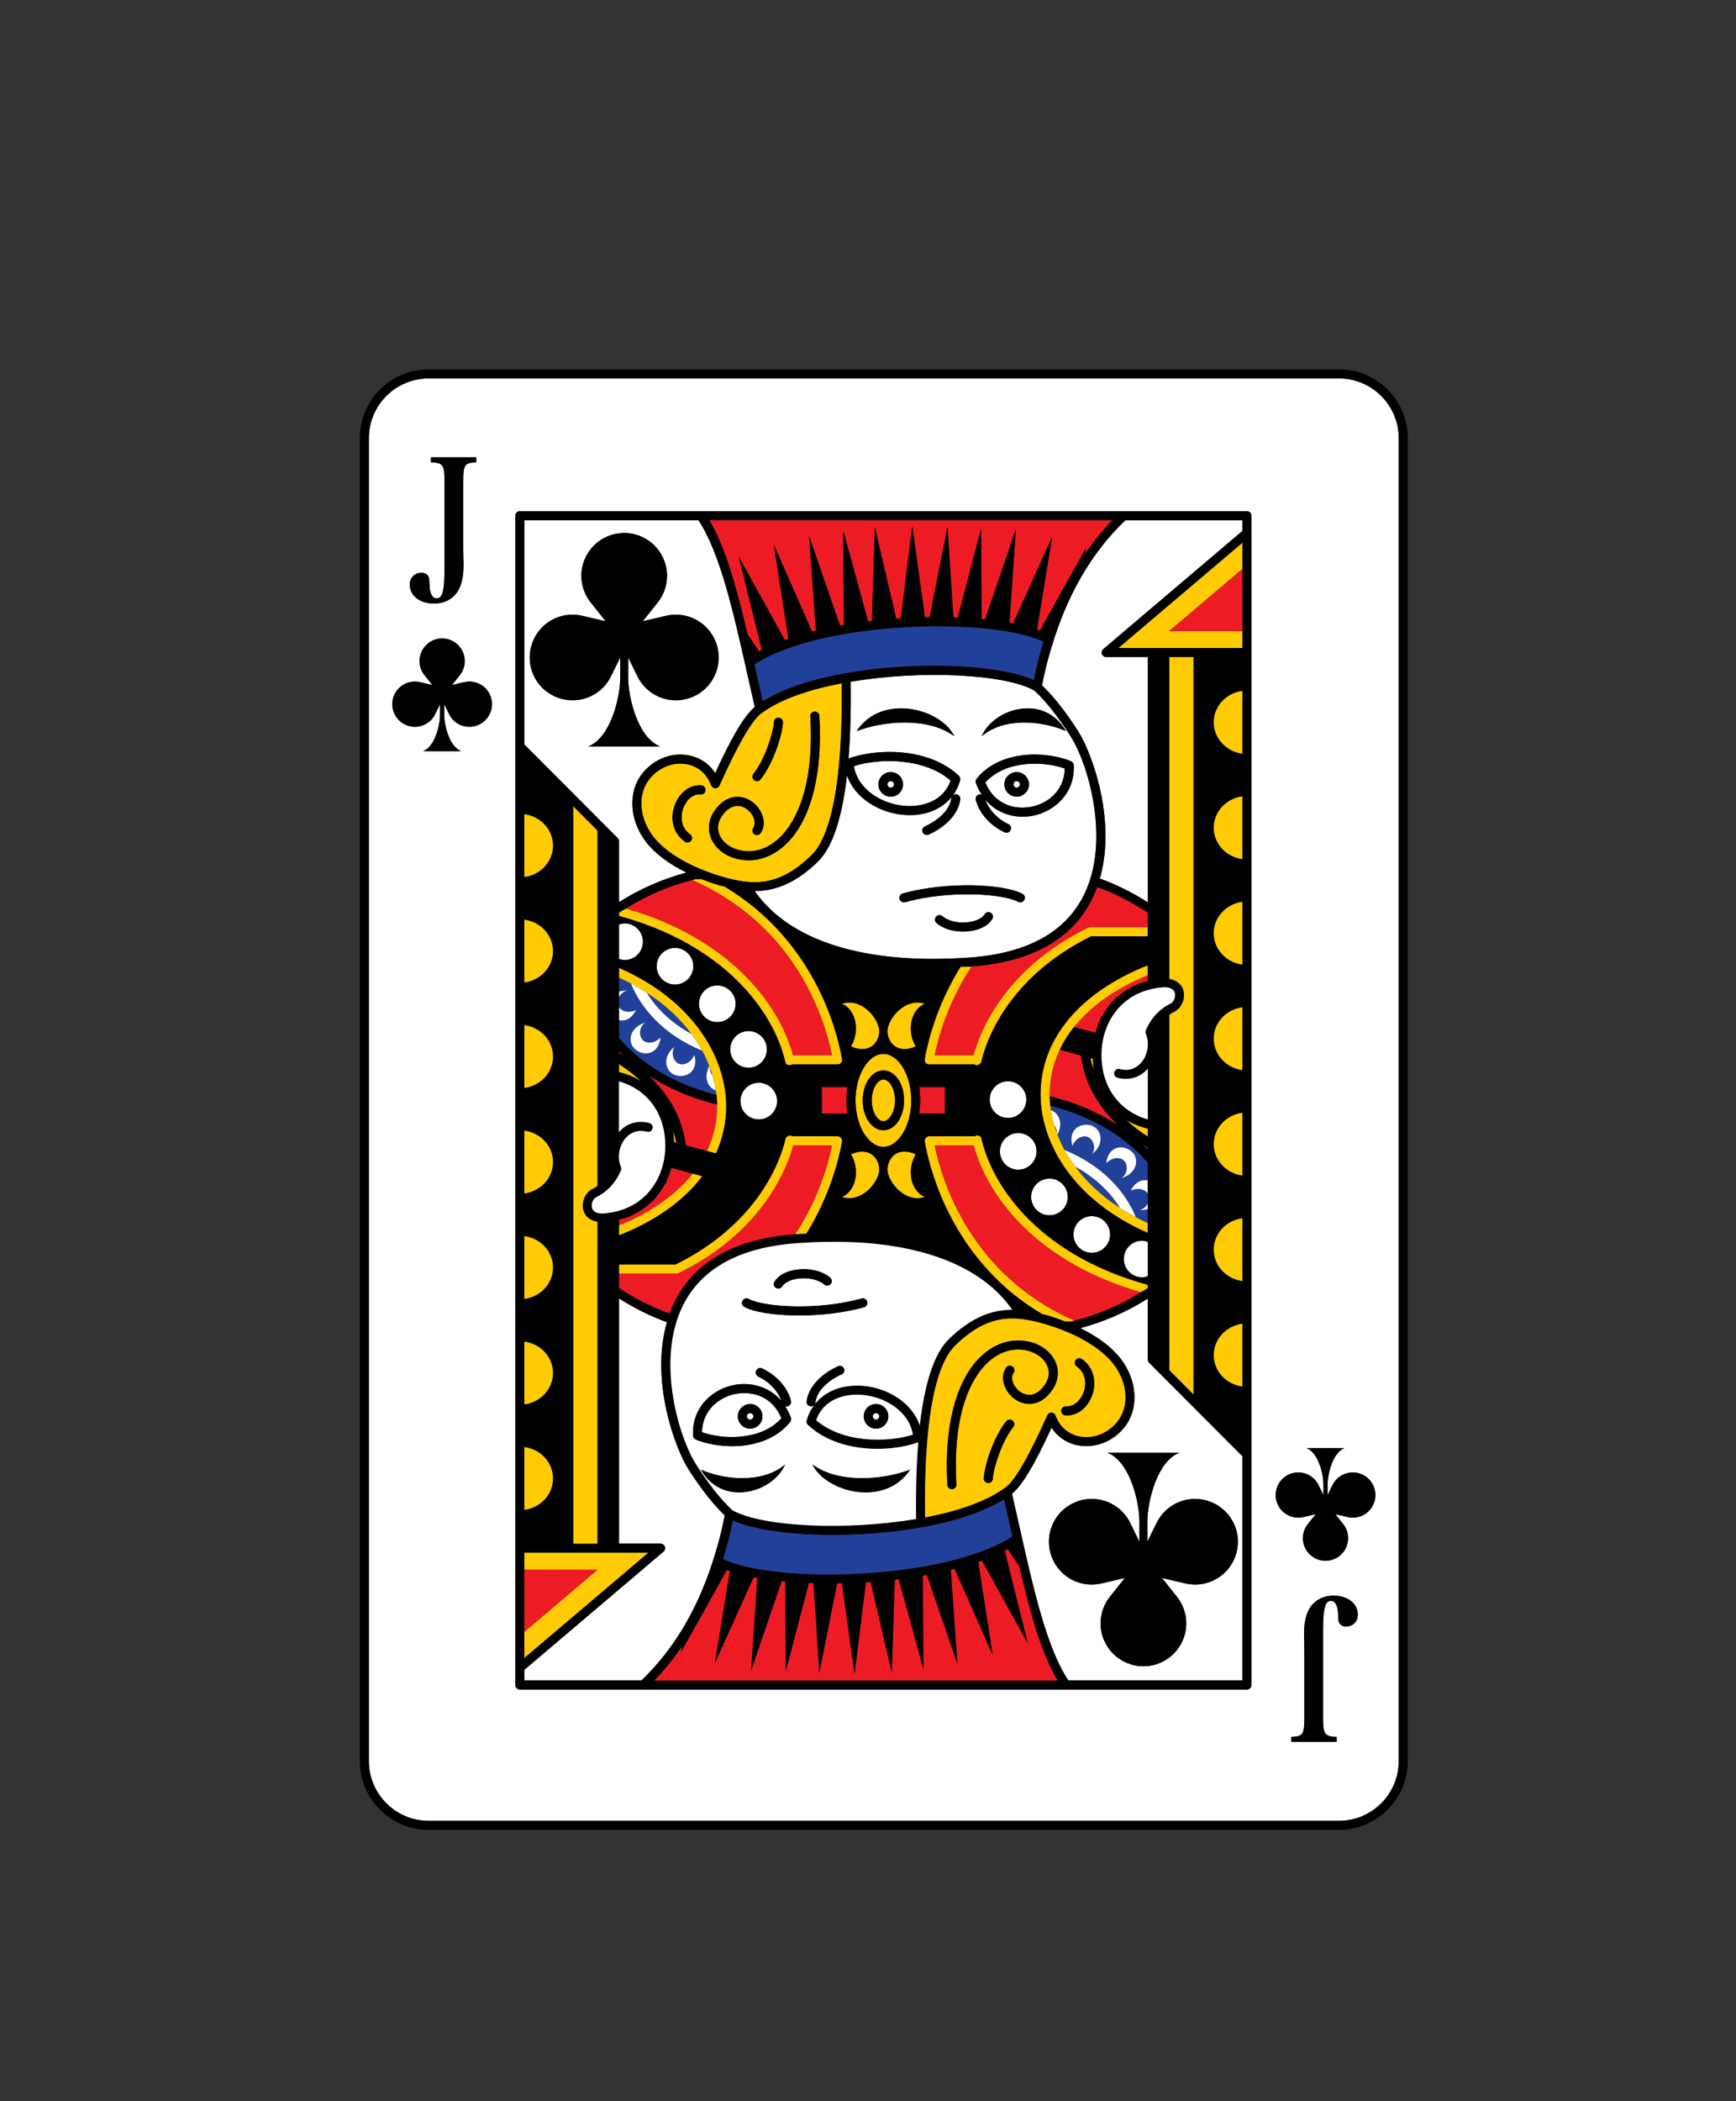<?xml version="1.0" encoding="utf-8"?>
<!-- Generator: Adobe Illustrator 23.0.2, SVG Export Plug-In . SVG Version: 6.00 Build 0)  -->
<svg version="1.1" id="Layer_1" xmlns="http://www.w3.org/2000/svg" xmlns:xlink="http://www.w3.org/1999/xlink" x="0px" y="0px"
	 viewBox="0 0 82.452 99.776" style="enable-background:new 0 0 82.452 99.776;" xml:space="preserve">
<rect x="0" y="0" width="82.452" height="99.776" fill="#333333" stroke="none"/>
<style type="text/css">
	.st0{fill:#FFFFFF;}
	.st1{fill:#ED1C24;}
	.st2{fill:#FFCB05;}
	.st3{fill:#21409A;}
	.st4{fill:#D4D5D6;}
	.st5{fill:#000100;}
	.st6{fill:#300505;}
	.st7{fill:#BFD730;}
	.st8{fill:#F15A22;}
</style>
<g>
	<path class="st0" d="M54.577,64.707c-0.04-0.041-0.063-0.095-0.063-0.152v-2.892c-0.982,0.622-2.054,1.095-3.202,1.404
		c0.833,0.411,1.501,0.91,1.916,1.451c0.795,1.037,0.874,2.369,0.19,3.24c-0.528,0.673-1.354,1.01-2.155,0.886
		c-0.559-0.089-1.021-0.393-1.318-0.854c-0.809,1.766-1.4,2.75-1.88,3.139c0.118,0.516,0.234,1.029,0.347,1.533
		c0.668,2.982,1.303,5.795,2.329,7.335h8.268V69.151L54.577,64.707z M57.631,75.048c-0.44,0.209-0.917,0.245-1.356,0.137l-0.001,0
		c-0.005-0.001-0.01-0.002-0.015-0.004l-1.07-0.249l0.684,0.86c0.002,0.004,0.006,0.008,0.009,0.012l0.001,0.001
		c0.285,0.35,0.457,0.797,0.457,1.284c0,1.123-0.91,2.034-2.034,2.034s-2.034-0.911-2.034-2.034c0-0.487,0.171-0.934,0.456-1.284
		l0.002-0.001c0.002-0.004,0.006-0.008,0.009-0.012l0.683-0.86l-1.069,0.249c-0.005,0.001-0.01,0.002-0.016,0.004l-0.001,0
		c-0.438,0.108-0.916,0.072-1.356-0.137c-1.015-0.482-1.446-1.694-0.965-2.709c0.48-1.015,1.694-1.447,2.709-0.966
		c0.44,0.209,0.77,0.556,0.964,0.964c0.002,0.005,0.006,0.01,0.007,0.015l0.42,0.856v-0.965c0-0.914-0.448-2.845-1.517-3.259h3.415
		c-1.07,0.414-1.518,2.345-1.518,3.259v0.965l0.42-0.856c0.002-0.005,0.006-0.009,0.007-0.015h0.001
		c0.193-0.408,0.523-0.755,0.964-0.964c1.015-0.481,2.228-0.048,2.709,0.966C59.079,73.354,58.646,74.567,57.631,75.048z"/>
	<path class="st0" d="M29.336,39.796c0.04,0.041,0.063,0.095,0.063,0.152v2.892c0.982-0.623,2.054-1.095,3.203-1.405
		c-0.833-0.41-1.5-0.91-1.916-1.45c-0.795-1.037-0.873-2.369-0.19-3.24c0.527-0.673,1.353-1.017,2.153-0.886
		c0.56,0.089,1.022,0.393,1.32,0.854c0.809-1.766,1.4-2.75,1.88-3.139c-0.121-0.525-0.238-1.048-0.354-1.56
		c-0.666-2.971-1.299-5.772-2.322-7.309h-8.268v10.648L29.336,39.796z M26.321,29.383c0.441-0.209,0.918-0.245,1.357-0.137v0
		c0.006,0.001,0.01,0.003,0.016,0.004l1.07,0.249L28.08,28.64c-0.002-0.004-0.007-0.008-0.01-0.013v0
		c-0.285-0.35-0.457-0.798-0.457-1.284c0-1.123,0.91-2.033,2.034-2.033c1.124,0,2.034,0.911,2.034,2.033
		c0,0.487-0.172,0.934-0.457,1.284l-0.001,0c-0.003,0.004-0.006,0.008-0.009,0.013l-0.684,0.859l1.07-0.249
		c0.005-0.001,0.01-0.003,0.016-0.004l0.001,0c0.437-0.108,0.915-0.072,1.355,0.137c1.015,0.482,1.448,1.694,0.966,2.709
		c-0.48,1.015-1.694,1.448-2.709,0.966c-0.44-0.209-0.77-0.555-0.964-0.964c-0.002-0.005-0.006-0.01-0.007-0.015l-0.421-0.857v0.965
		c0,0.914,0.449,2.845,1.517,3.259h-3.414c1.07-0.414,1.518-2.345,1.518-3.259v-0.965l-0.421,0.857
		c-0.002,0.005-0.005,0.009-0.007,0.015h-0.001c-0.193,0.408-0.522,0.755-0.964,0.964c-1.015,0.481-2.228,0.049-2.708-0.966
		C24.874,31.077,25.307,29.865,26.321,29.383z"/>
	<path class="st0" d="M49.938,30.745c-0.074,0.25-0.149,0.499-0.214,0.754c-0.086,0.34-0.164,0.689-0.234,1.045
		c0.558,0.534,1.108,1.229,1.722,2.187c0.621,0.968,1.833,4.184,1.025,6.988c0.807,0.291,1.564,0.676,2.278,1.127V31.201H52.54
		c-0.09,0-0.171-0.056-0.202-0.141c-0.031-0.085-0.006-0.18,0.063-0.238l6.607-5.609v-0.508h-5.559
		C51.85,26.226,50.677,28.256,49.938,30.745z"/>
	<path class="st0" d="M33.981,73.738c0.071-0.24,0.144-0.479,0.207-0.725c0.087-0.343,0.165-0.694,0.236-1.053
		c-0.556-0.534-1.107-1.229-1.722-2.188c-0.621-0.968-1.833-4.184-1.025-6.988c-0.808-0.291-1.564-0.676-2.278-1.128v11.646h1.976
		c0.09,0,0.171,0.056,0.202,0.141c0.031,0.085,0.006,0.18-0.063,0.238l-6.607,5.609v0.508h5.558
		C32.067,78.272,33.242,76.236,33.981,73.738z"/>
	<path class="st0" d="M63.597,17.97H20.356c-1.563,0-2.836,1.272-2.836,2.836v62.82c0,1.564,1.272,2.836,2.836,2.836h43.241
		c1.563,0,2.836-1.272,2.836-2.836v-62.82C66.433,19.242,65.161,17.97,63.597,17.97z M20.019,27.197
		c0.156,0,0.285,0.073,0.333,0.191c0.034,0.082,0.034,0.082,0.047,0.4c0.014,0.4,0.136,0.627,0.339,0.627
		c0.278,0,0.374-0.364,0.374-1.427v-4.09c0-0.827-0.061-0.918-0.645-0.945v-0.236h2.152v0.236c-0.564,0.027-0.618,0.118-0.618,0.945
		v2.909c0,0.191,0,0.4,0.007,0.736c0.007,0.127,0.007,0.227,0.007,0.309c0,0.564-0.102,0.973-0.306,1.273
		c-0.245,0.345-0.625,0.536-1.093,0.536c-0.679,0-1.154-0.373-1.154-0.9C19.463,27.433,19.694,27.197,20.019,27.197z M23.263,33.898
		c-0.253,0.536-0.894,0.764-1.43,0.51c-0.232-0.11-0.406-0.293-0.509-0.509h-0.001c0-0.003-0.002-0.005-0.002-0.008l-0.222-0.452
		v0.51c0,0.482,0.237,1.502,0.802,1.72h-1.802c0.564-0.218,0.801-1.238,0.801-1.72v-0.51l-0.222,0.452
		c-0.001,0.002-0.002,0.005-0.003,0.008c-0.102,0.216-0.276,0.399-0.51,0.509c-0.536,0.254-1.176,0.025-1.429-0.51
		c-0.254-0.536-0.027-1.177,0.51-1.43c0.233-0.11,0.485-0.129,0.715-0.072h0.001c0.002,0.001,0.006,0.001,0.008,0.001l0.565,0.132
		l-0.36-0.454c-0.002-0.002-0.005-0.004-0.006-0.006l-0.001,0c-0.151-0.186-0.241-0.421-0.241-0.678
		c0-0.593,0.481-1.074,1.073-1.074c0.593,0,1.074,0.481,1.074,1.074c0,0.257-0.091,0.492-0.242,0.678l-0.001,0
		c-0.001,0.002-0.002,0.004-0.003,0.006l-0.362,0.454l0.563-0.132c0.002-0.001,0.006-0.001,0.008-0.001h0.001
		c0.232-0.057,0.484-0.038,0.716,0.072C23.289,32.721,23.517,33.362,23.263,33.898z M59.438,25.312v5.673v17.854v1.031v3.658v1.397
		v0.733v0.006v13.397v10.952c0,0.119-0.096,0.215-0.215,0.215h-8.604H30.554H24.69c-0.119,0-0.215-0.096-0.215-0.215v-0.822v-5.674
		V55.664v-1.032v-3.657v-1.397v-0.733v-0.005V35.442V24.49c0-0.119,0.096-0.215,0.215-0.215h8.604h20.063h5.865
		c0.119,0,0.215,0.096,0.215,0.215V25.312z M63.933,77.234c-0.156,0-0.285-0.073-0.333-0.191c-0.034-0.082-0.034-0.082-0.047-0.4
		c-0.014-0.4-0.136-0.627-0.339-0.627c-0.278,0-0.374,0.364-0.374,1.427v4.09c0,0.827,0.061,0.918,0.645,0.945v0.236h-2.152v-0.236
		c0.563-0.027,0.618-0.118,0.618-0.945v-2.909c0-0.191,0-0.4-0.007-0.736c-0.007-0.127-0.007-0.227-0.007-0.309
		c0-0.564,0.102-0.973,0.306-1.273c0.245-0.345,0.625-0.536,1.093-0.536c0.679,0,1.154,0.372,1.154,0.9
		C64.489,76.998,64.258,77.234,63.933,77.234z M64.711,71.964c-0.234,0.11-0.486,0.129-0.718,0.072
		c-0.002-0.001-0.006-0.001-0.008-0.001l-0.565-0.132l0.36,0.454c0.002,0.002,0.005,0.004,0.006,0.006v0
		c0.152,0.186,0.242,0.421,0.242,0.678c0,0.593-0.48,1.074-1.074,1.074c-0.592,0-1.073-0.481-1.073-1.074
		c0-0.257,0.091-0.493,0.242-0.678v0c0.002-0.002,0.003-0.004,0.005-0.006l0.362-0.454l-0.565,0.132c-0.002,0-0.006,0-0.008,0.001
		h-0.001c-0.232,0.057-0.484,0.038-0.715-0.072c-0.536-0.254-0.764-0.894-0.51-1.43c0.253-0.536,0.894-0.764,1.43-0.51
		c0.232,0.11,0.407,0.293,0.509,0.509c0.001,0.003,0.002,0.006,0.003,0.008l0.222,0.453v-0.51c0-0.482-0.237-1.501-0.801-1.72h1.801
		c-0.563,0.219-0.801,1.239-0.801,1.72v0.51l0.222-0.453c0.001-0.002,0.003-0.005,0.003-0.008c0.103-0.215,0.277-0.399,0.51-0.509
		c0.536-0.254,1.176-0.026,1.43,0.51C65.476,71.069,65.246,71.71,64.711,71.964z"/>
	<path d="M63.597,17.54H20.356c-1.801,0-3.266,1.465-3.266,3.266v62.82c0,1.801,1.465,3.266,3.266,3.266h43.241
		c1.801,0,3.266-1.465,3.266-3.266v-62.82C66.863,19.005,65.398,17.54,63.597,17.54z M66.433,83.626
		c0,1.564-1.272,2.836-2.836,2.836H20.356c-1.563,0-2.836-1.272-2.836-2.836v-62.82c0-1.563,1.272-2.836,2.836-2.836h43.241
		c1.563,0,2.836,1.272,2.836,2.836V83.626z"/>
	<path d="M28.064,33.058c0.441-0.209,0.771-0.555,0.964-0.964h0.001c0.002-0.005,0.005-0.01,0.007-0.015l0.421-0.857v0.965
		c0,0.914-0.448,2.845-1.518,3.259h3.414c-1.068-0.414-1.517-2.345-1.517-3.259v-0.965l0.421,0.857
		c0.001,0.005,0.005,0.009,0.007,0.015c0.194,0.408,0.524,0.755,0.964,0.964c1.015,0.481,2.229,0.049,2.709-0.966
		c0.481-1.015,0.049-2.227-0.966-2.709c-0.44-0.209-0.918-0.245-1.355-0.137l-0.001,0c-0.006,0.001-0.011,0.003-0.016,0.004
		l-1.07,0.249l0.684-0.859c0.003-0.004,0.006-0.008,0.009-0.013l0.001,0c0.285-0.35,0.457-0.798,0.457-1.284
		c0-1.123-0.91-2.033-2.034-2.033c-1.124,0-2.034,0.911-2.034,2.033c0,0.487,0.172,0.934,0.457,1.284v0
		c0.003,0.004,0.008,0.008,0.01,0.013l0.684,0.859l-1.07-0.249c-0.006-0.001-0.01-0.003-0.016-0.004v0
		c-0.439-0.108-0.916-0.072-1.357,0.137c-1.014,0.482-1.447,1.694-0.965,2.709C25.836,33.107,27.049,33.539,28.064,33.058z"/>
	<path d="M55.888,71.373c-0.44,0.209-0.771,0.556-0.964,0.964h-0.001c-0.001,0.005-0.005,0.01-0.007,0.015l-0.42,0.856v-0.965
		c0-0.914,0.448-2.845,1.518-3.259H52.6c1.069,0.414,1.517,2.345,1.517,3.259v0.965l-0.42-0.856
		c-0.001-0.005-0.005-0.009-0.007-0.015c-0.194-0.408-0.524-0.755-0.964-0.964c-1.015-0.481-2.229-0.048-2.709,0.966
		c-0.481,1.015-0.05,2.227,0.965,2.709c0.44,0.209,0.918,0.245,1.356,0.137l0.001,0c0.006-0.001,0.011-0.002,0.016-0.004
		l1.069-0.249l-0.683,0.86c-0.003,0.004-0.007,0.008-0.009,0.012l-0.002,0.001c-0.285,0.35-0.456,0.797-0.456,1.284
		c0,1.123,0.91,2.034,2.034,2.034s2.034-0.911,2.034-2.034c0-0.487-0.172-0.934-0.457-1.284l-0.001-0.001
		c-0.003-0.004-0.007-0.008-0.009-0.012l-0.684-0.86l1.07,0.249c0.005,0.001,0.01,0.002,0.015,0.004l0.001,0
		c0.439,0.108,0.916,0.072,1.356-0.137c1.015-0.482,1.448-1.694,0.966-2.709C58.116,71.325,56.903,70.892,55.888,71.373z"/>
	<path d="M22.753,32.468c-0.233-0.11-0.485-0.129-0.716-0.072h-0.001c-0.002,0.001-0.006,0.001-0.008,0.001l-0.563,0.132
		l0.362-0.454c0.001-0.002,0.002-0.004,0.003-0.006l0.001,0c0.151-0.186,0.242-0.421,0.242-0.678c0-0.593-0.481-1.074-1.074-1.074
		c-0.592,0-1.073,0.481-1.073,1.074c0,0.257,0.09,0.492,0.241,0.678l0.001,0c0.001,0.002,0.003,0.004,0.006,0.006l0.36,0.454
		l-0.565-0.132c-0.002-0.001-0.006-0.001-0.008-0.001h-0.001c-0.23-0.057-0.482-0.038-0.715,0.072
		c-0.537,0.253-0.764,0.894-0.51,1.43c0.253,0.536,0.893,0.764,1.429,0.51c0.234-0.11,0.408-0.293,0.51-0.509
		c0.001-0.003,0.002-0.005,0.003-0.008l0.222-0.452v0.51c0,0.482-0.237,1.502-0.801,1.72H21.9c-0.565-0.218-0.802-1.238-0.802-1.72
		v-0.51l0.222,0.452c0,0.002,0.002,0.005,0.002,0.008h0.001c0.103,0.216,0.277,0.399,0.509,0.509c0.536,0.254,1.177,0.025,1.43-0.51
		C23.517,33.362,23.289,32.721,22.753,32.468z"/>
	<path class="st5" d="M20.617,28.661c0.468,0,0.849-0.191,1.093-0.536c0.204-0.3,0.306-0.709,0.306-1.273
		c0-0.082,0-0.182-0.007-0.309c-0.007-0.336-0.007-0.546-0.007-0.736v-2.909c0-0.827,0.054-0.918,0.618-0.945v-0.236h-2.152v0.236
		c0.584,0.027,0.645,0.118,0.645,0.945v4.09c0,1.064-0.095,1.427-0.374,1.427c-0.204,0-0.326-0.227-0.339-0.627
		c-0.014-0.318-0.014-0.318-0.047-0.4c-0.048-0.118-0.177-0.191-0.333-0.191c-0.326,0-0.557,0.236-0.557,0.564
		C19.463,28.288,19.938,28.661,20.617,28.661z"/>
	<path d="M63.791,70.023c-0.233,0.11-0.407,0.293-0.51,0.509c0,0.003-0.002,0.006-0.003,0.008l-0.222,0.453v-0.51
		c0-0.482,0.237-1.501,0.801-1.72h-1.801c0.564,0.219,0.801,1.239,0.801,1.72v0.51l-0.222-0.453
		c-0.001-0.002-0.002-0.005-0.003-0.008c-0.102-0.215-0.277-0.399-0.509-0.509c-0.536-0.254-1.177-0.026-1.43,0.51
		c-0.254,0.536-0.026,1.177,0.51,1.43c0.232,0.11,0.484,0.129,0.715,0.072h0.001c0.002-0.001,0.006-0.001,0.008-0.001l0.565-0.132
		l-0.362,0.454c-0.001,0.002-0.002,0.004-0.005,0.006v0c-0.151,0.186-0.242,0.421-0.242,0.678c0,0.593,0.481,1.074,1.073,1.074
		c0.594,0,1.074-0.481,1.074-1.074c0-0.257-0.09-0.493-0.242-0.678v0c-0.001-0.002-0.003-0.004-0.006-0.006l-0.36-0.454l0.565,0.132
		c0.002,0,0.006,0,0.008,0.001c0.232,0.057,0.484,0.038,0.718-0.072c0.535-0.254,0.764-0.894,0.51-1.43
		C64.967,69.997,64.327,69.769,63.791,70.023z"/>
	<path class="st5" d="M63.335,75.771c-0.468,0-0.849,0.191-1.093,0.536c-0.204,0.3-0.306,0.709-0.306,1.273
		c0,0.082,0,0.182,0.007,0.309c0.007,0.336,0.007,0.546,0.007,0.736v2.909c0,0.827-0.054,0.918-0.618,0.945v0.236h2.152v-0.236
		c-0.584-0.027-0.645-0.118-0.645-0.945v-4.09c0-1.063,0.095-1.427,0.374-1.427c0.204,0,0.326,0.227,0.339,0.627
		c0.014,0.318,0.014,0.318,0.047,0.4c0.048,0.118,0.177,0.191,0.333,0.191c0.326,0,0.557-0.236,0.557-0.564
		C64.489,76.144,64.014,75.771,63.335,75.771z"/>
	<path class="st1" d="M32.053,61.795c0.949-1.9,2.874-2.972,5.718-3.186c1.11-1.685,1.573-3.339,1.752-4.224h-1.851
		c-0.31,1.142-1.472,4.117-5.436,6.063c-0.029,0.015-0.062,0.022-0.095,0.022h-2.744v0.692c0.747,0.5,1.551,0.909,2.404,1.217
		C31.875,62.182,31.958,61.987,32.053,61.795z"/>
	<path class="st1" d="M37.663,50.117h1.861c-0.341-1.685-1.696-6.157-6.638-8.328c-1.134,0.283-2.19,0.745-3.165,1.352
		C34.553,44.528,36.977,47.58,37.663,50.117z"/>
	<path class="st1" d="M32.905,55.732l-1.025-0.275c-0.059,0.225-0.135,0.439-0.232,0.64c-0.003,0.013,0.004,0.026-0.002,0.039
		c-0.024,0.049-0.061,0.085-0.087,0.133c-0.086,0.157-0.183,0.305-0.291,0.445c-0.067,0.087-0.133,0.174-0.207,0.253
		c-0.101,0.107-0.216,0.199-0.331,0.292c-0.133,0.107-0.269,0.206-0.419,0.292c-0.166,0.096-0.335,0.186-0.52,0.256
		c-0.101,0.037-0.211,0.06-0.318,0.089c-0.025,0.007-0.05,0.015-0.075,0.021v0.283C30.91,57.58,32.105,56.737,32.905,55.732z"/>
	<path class="st1" d="M54.514,54.58v-0.082c-0.086-0.052-0.173-0.103-0.255-0.157C54.344,54.42,54.434,54.498,54.514,54.58z"/>
	<path class="st1" d="M34.057,52.446c-1.28-0.312-2.358-0.793-3.247-1.377c0.994,0.945,1.611,2.076,1.76,3.317l1.009,0.271
		c0.314-0.662,0.482-1.372,0.482-2.119C34.062,52.507,34.058,52.476,34.057,52.446z"/>
	<path class="st1" d="M29.398,49.921v0.083c0.087,0.052,0.174,0.104,0.258,0.159C29.57,50.083,29.479,50.004,29.398,49.921z"/>
	<path class="st1" d="M51.009,48.77l1.025,0.275c0.059-0.224,0.135-0.436,0.23-0.637c0.004-0.014-0.004-0.028,0.003-0.041
		c0.025-0.052,0.064-0.09,0.091-0.139c0.085-0.154,0.18-0.299,0.286-0.436c0.068-0.089,0.135-0.177,0.211-0.257
		c0.1-0.106,0.214-0.197,0.328-0.289c0.134-0.108,0.272-0.209,0.424-0.295c0.165-0.095,0.334-0.185,0.517-0.254
		c0.101-0.037,0.211-0.06,0.318-0.089c0.025-0.007,0.049-0.014,0.074-0.021v-0.283C53.003,46.923,51.809,47.765,51.009,48.77z"/>
	<path class="st1" d="M51.86,42.707c-0.949,1.899-2.873,2.971-5.716,3.186c-1.109,1.685-1.574,3.339-1.753,4.223h1.851
		c0.31-1.143,1.473-4.116,5.437-6.063c0.029-0.015,0.062-0.022,0.095-0.022h2.741V43.34c-0.747-0.5-1.55-0.908-2.404-1.217
		C52.038,42.321,51.956,42.516,51.86,42.707z"/>
	<path class="st1" d="M46.251,54.385h-1.86c0.34,1.685,1.693,6.158,6.638,8.328c1.134-0.284,2.19-0.745,3.164-1.351
		C49.36,59.974,46.936,56.922,46.251,54.385z"/>
	<path class="st1" d="M49.856,52.057c1.279,0.312,2.357,0.792,3.246,1.377c-0.993-0.944-1.609-2.075-1.758-3.315l-1.01-0.272
		c-0.314,0.662-0.482,1.372-0.482,2.118C49.851,51.995,49.855,52.026,49.856,52.057z"/>
	<path class="st2" d="M51.902,50.268l-0.105-0.028c0.033,0.207,0.095,0.408,0.157,0.608C51.921,50.662,51.91,50.466,51.902,50.268z"
		/>
	<path class="st2" d="M54.514,53.596c-0.381-0.099-0.74-0.237-1.051-0.436c0.312,0.292,0.664,0.562,1.051,0.813V53.596z"/>
	<path class="st2" d="M51.987,50.975c0.02,0.058,0.029,0.119,0.051,0.177C52.022,51.092,52,51.036,51.987,50.975z"/>
	<path class="st3" d="M50.224,53.877c0.094,0.245,0.204,0.49,0.335,0.732c1.82,0.744,2.908,2.002,3.387,3.193
		c0.183,0.097,0.372,0.189,0.568,0.278v-0.663c-0.115,0.03-0.241,0.05-0.39,0.04c0.176-0.029,0.316-0.159,0.39-0.316V56.68
		c0-0.001,0-0.002-0.001-0.002c-0.112-0.178-0.413-0.314-0.81-0.142c0.222-0.429,0.535-0.538,0.81-0.48v-0.851
		c-1-1.145-2.524-2.163-4.632-2.701c0.008,0.072,0.023,0.144,0.034,0.216C50.277,52.851,50.517,53.306,50.224,53.877z M53.74,54.672
		c0.37,0.319,0.313,1.033-0.485,1.275c0.307-0.177,0.343-0.673,0.092-0.866c-0.167-0.128-0.496-0.15-0.809,0.15
		C52.643,54.377,53.371,54.354,53.74,54.672z M51.841,53.45c0.461,0.16,0.67,0.845,0.018,1.364c0.22-0.278,0.072-0.752-0.233-0.84
		c-0.202-0.057-0.518,0.044-0.696,0.437C50.712,53.578,51.38,53.289,51.841,53.45z"/>
	<path class="st3" d="M50.073,53.436c0.037,0.124,0.081,0.249,0.127,0.373C50.202,53.672,50.16,53.54,50.073,53.436z"/>
	<path class="st0" d="M53.348,55.081c0.251,0.193,0.214,0.689-0.092,0.866c0.797-0.242,0.854-0.956,0.485-1.275
		c-0.37-0.318-1.097-0.295-1.201,0.56C52.852,54.931,53.181,54.953,53.348,55.081z"/>
	<path class="st0" d="M54.125,57.457c0.149,0.009,0.275-0.01,0.39-0.04v-0.275C54.44,57.297,54.301,57.428,54.125,57.457z"/>
	<path class="st0" d="M53.704,56.536c0.397-0.172,0.698-0.036,0.81,0.142c0,0.001,0,0.002,0.001,0.002v-0.625
		C54.239,55.999,53.926,56.107,53.704,56.536z"/>
	<path class="st0" d="M51.627,53.974c0.305,0.087,0.453,0.562,0.233,0.84c0.651-0.519,0.443-1.204-0.018-1.364
		c-0.461-0.161-1.129,0.128-0.91,0.961C51.109,54.018,51.425,53.917,51.627,53.974z"/>
	<path class="st0" d="M49.916,52.72c0.036,0.237,0.086,0.476,0.157,0.716c0.087,0.104,0.129,0.236,0.127,0.373
		c0.008,0.023,0.016,0.045,0.024,0.068C50.517,53.306,50.277,52.851,49.916,52.72z"/>
	<path class="st3" d="M51.069,55.399c0.529,0.713,1.23,1.385,2.125,1.964C52.761,56.642,52.058,55.939,51.069,55.399z"/>
	<path class="st0" d="M50.56,54.609c0.146,0.268,0.318,0.531,0.51,0.791c0.989,0.54,1.692,1.243,2.125,1.964
		c0.237,0.153,0.489,0.299,0.752,0.438C53.468,56.611,52.38,55.353,50.56,54.609z"/>
	<path class="st3" d="M33.688,50.624c-0.094-0.245-0.204-0.489-0.335-0.731c-1.82-0.745-2.907-2.002-3.387-3.193
		c-0.183-0.097-0.373-0.189-0.569-0.279v0.664c0.115-0.031,0.241-0.05,0.391-0.041c-0.177,0.03-0.317,0.161-0.391,0.318v0.455
		c0.001,0.002,0,0.004,0.002,0.006c0.112,0.177,0.413,0.314,0.81,0.141c-0.222,0.429-0.536,0.538-0.811,0.48v0.85
		c1,1.146,2.524,2.164,4.633,2.702c-0.008-0.072-0.023-0.144-0.034-0.217C33.636,51.651,33.396,51.196,33.688,50.624z M30.173,49.83
		c-0.371-0.319-0.313-1.032,0.485-1.275c-0.307,0.177-0.343,0.673-0.092,0.866c0.167,0.128,0.496,0.15,0.809-0.151
		C31.27,50.125,30.542,50.149,30.173,49.83z M32.071,51.052c-0.46-0.16-0.67-0.845-0.018-1.364
		c-0.219,0.278-0.071,0.753,0.234,0.839c0.202,0.057,0.517-0.043,0.696-0.437C33.2,50.924,32.533,51.213,32.071,51.052z"/>
	<path class="st3" d="M33.841,51.067c-0.037-0.126-0.082-0.252-0.129-0.377C33.71,50.828,33.752,50.962,33.841,51.067z"/>
	<path class="st0" d="M30.565,49.421c-0.251-0.193-0.214-0.69,0.092-0.866c-0.797,0.243-0.856,0.956-0.485,1.275
		c0.368,0.319,1.097,0.295,1.201-0.559C31.062,49.571,30.732,49.549,30.565,49.421z"/>
	<path class="st0" d="M29.789,47.045c-0.149-0.009-0.275,0.01-0.391,0.041v0.277C29.472,47.206,29.611,47.075,29.789,47.045z"/>
	<path class="st0" d="M30.21,47.966c-0.397,0.172-0.698,0.036-0.81-0.141c-0.001-0.002,0-0.004-0.002-0.006v0.627
		C29.673,48.504,29.987,48.395,30.21,47.966z"/>
	<path class="st0" d="M32.287,50.528c-0.305-0.087-0.453-0.561-0.234-0.839c-0.651,0.519-0.441,1.204,0.018,1.364
		c0.462,0.161,1.129-0.128,0.911-0.961C32.803,50.484,32.489,50.585,32.287,50.528z"/>
	<path class="st0" d="M33.997,51.782c-0.036-0.237-0.086-0.476-0.156-0.715c-0.089-0.105-0.131-0.239-0.129-0.377
		c-0.008-0.022-0.016-0.044-0.024-0.066C33.396,51.196,33.636,51.651,33.997,51.782z"/>
	<path class="st3" d="M32.844,49.103c-0.529-0.713-1.23-1.385-2.125-1.964C31.152,47.86,31.855,48.562,32.844,49.103z"/>
	<path class="st0" d="M33.354,49.893c-0.146-0.268-0.318-0.531-0.51-0.791c-0.989-0.54-1.692-1.243-2.125-1.964
		c-0.237-0.153-0.489-0.299-0.752-0.438C30.446,47.891,31.534,49.149,33.354,49.893z"/>
	<path class="st2" d="M32.237,60.449c3.964-1.947,5.126-4.922,5.436-6.063h1.851c-0.179,0.885-0.642,2.538-1.752,4.224
		c0.005,0,0.01-0.001,0.015-0.002c0.176-0.013,0.338-0.01,0.511-0.019c1.144-1.839,1.561-3.598,1.697-4.381
		c0.011-0.063-0.007-0.126-0.048-0.175c-0.04-0.048-0.101-0.076-0.164-0.076h-2.15c-0.027-0.018-0.06-0.03-0.094-0.034
		c-0.11-0.01-0.209,0.059-0.234,0.166c-0.206,0.895-1.192,3.961-5.211,5.954h-2.694v0.43h2.744
		C32.175,60.471,32.208,60.463,32.237,60.449z"/>
	<path class="st2" d="M44.39,54.385h1.86c0.686,2.537,3.109,5.589,7.942,6.977c0.106-0.066,0.218-0.123,0.322-0.193v-0.161
		c-4.943-1.35-7.327-4.46-7.903-6.954c-0.025-0.106-0.118-0.144-0.234-0.132c-0.029,0.003-0.057,0.015-0.081,0.033h-2.164
		c-0.063,0-0.124,0.028-0.164,0.076c-0.041,0.049-0.059,0.113-0.048,0.175c0.199,1.146,0.994,4.385,3.807,6.902
		c0.023,0.023,0.049,0.043,0.071,0.066c0.497,0.437,1.063,0.846,1.69,1.222c0.086,0.022,0.169,0.04,0.256,0.065
		c0.295,0.086,0.575,0.186,0.846,0.292l0.302,0c0.046-0.011,0.089-0.029,0.135-0.041C46.084,60.543,44.731,56.07,44.39,54.385z"/>
	<path class="st2" d="M39.524,50.117h-1.861c-0.686-2.537-3.109-5.589-7.942-6.976c-0.107,0.066-0.219,0.123-0.323,0.193v0.16
		c4.944,1.35,7.328,4.46,7.904,6.954c0.026,0.107,0.124,0.145,0.234,0.131c0.029-0.003,0.058-0.016,0.082-0.033h2.164
		c0.063,0,0.124-0.028,0.164-0.077c0.041-0.048,0.059-0.112,0.048-0.175c-0.236-1.358-1.313-5.645-5.582-8.196
		c-0.082-0.022-0.161-0.034-0.245-0.058c-0.295-0.086-0.575-0.186-0.847-0.292l-0.302,0c-0.046,0.011-0.089,0.029-0.134,0.041
		C37.828,43.959,39.183,48.431,39.524,50.117z"/>
	<path class="st2" d="M51.678,44.054c-3.964,1.947-5.127,4.92-5.437,6.063h-1.851c0.179-0.885,0.643-2.538,1.753-4.223
		c-0.006,0-0.012,0.002-0.019,0.002c-0.175,0.013-0.336,0.01-0.509,0.019c-1.144,1.838-1.561,3.597-1.698,4.38
		c-0.011,0.063,0.007,0.127,0.047,0.175c0.041,0.049,0.102,0.077,0.165,0.077h2.149c0.027,0.019,0.06,0.031,0.095,0.035
		c0.106,0.004,0.209-0.059,0.234-0.166c0.206-0.895,1.192-3.96,5.213-5.954h2.691v-0.43h-2.741
		C51.74,44.032,51.708,44.039,51.678,44.054z"/>
	<path class="st2" d="M33.357,55.853l-0.452-0.122c-0.8,1.005-1.995,1.848-3.507,2.468v0.465
		C31.131,57.982,32.484,57.018,33.357,55.853z"/>
	<path class="st2" d="M49.422,51.965c0,2.351,1.601,5.059,5.093,6.581V58.08c-0.196-0.089-0.385-0.182-0.568-0.278
		c-0.264-0.139-0.515-0.285-0.752-0.438c-0.895-0.579-1.596-1.251-2.125-1.964c-0.192-0.259-0.364-0.523-0.51-0.791
		c-0.131-0.242-0.241-0.486-0.335-0.732c-0.009-0.023-0.016-0.045-0.024-0.068c-0.046-0.124-0.091-0.249-0.127-0.373
		c-0.071-0.24-0.12-0.479-0.157-0.716c-0.011-0.072-0.026-0.145-0.034-0.216c-0.016-0.15-0.024-0.299-0.026-0.447
		c-0.001-0.031-0.005-0.062-0.005-0.092c0-0.747,0.168-1.457,0.482-2.118c0.178-0.375,0.404-0.735,0.676-1.076
		c0.8-1.005,1.995-1.847,3.505-2.467v-0.465C51.321,47.097,49.422,49.317,49.422,51.965z"/>
	<path class="st2" d="M34.492,52.537c0-2.352-1.601-5.059-5.094-6.581v0.465c0.196,0.089,0.386,0.182,0.569,0.279
		c0.264,0.139,0.515,0.285,0.752,0.438c0.895,0.578,1.596,1.251,2.125,1.964c0.192,0.259,0.364,0.523,0.51,0.791
		c0.131,0.242,0.241,0.486,0.335,0.731c0.008,0.022,0.016,0.044,0.024,0.066c0.047,0.126,0.092,0.252,0.129,0.377
		c0.07,0.239,0.12,0.478,0.156,0.715c0.011,0.072,0.026,0.145,0.034,0.217c0.016,0.15,0.023,0.299,0.026,0.447
		c0.001,0.03,0.005,0.061,0.005,0.092c0,0.747-0.168,1.457-0.482,2.119l0.424,0.114C34.323,54.073,34.492,53.324,34.492,52.537z"/>
	<path class="st2" d="M31.936,53.562c-0.024-0.071-0.035-0.145-0.062-0.216C31.894,53.419,31.921,53.487,31.936,53.562z"/>
	<path class="st2" d="M32.011,54.235l0.106,0.029c-0.034-0.209-0.096-0.412-0.159-0.614C31.993,53.836,32.003,54.035,32.011,54.235z
		"/>
	<path class="st2" d="M29.398,50.907c0.383,0.099,0.742,0.238,1.054,0.438c-0.313-0.292-0.666-0.564-1.054-0.816V50.907z"/>
	<path class="st2" d="M40.416,49.688c0.869,0.397,1.346-0.186,1.346-0.729c0-0.544-0.814-1.615-1.775-1.294
		C40.711,47.974,40.831,49.033,40.416,49.688z"/>
	<path class="st2" d="M43.926,47.665c-0.962-0.321-1.776,0.75-1.776,1.294c0,0.544,0.478,1.127,1.346,0.729
		C43.082,49.033,43.202,47.974,43.926,47.665z"/>
	<path class="st0" d="M36.909,52.286c0-0.481-0.39-0.871-0.872-0.871c-0.48,0-0.87,0.39-0.87,0.871s0.39,0.871,0.87,0.871
		C36.519,53.157,36.909,52.767,36.909,52.286z"/>
	<path class="st0" d="M36.423,49.83c0-0.481-0.389-0.871-0.87-0.871c-0.481,0-0.87,0.39-0.87,0.871c0,0.481,0.389,0.871,0.87,0.871
		C36.034,50.701,36.423,50.311,36.423,49.83z"/>
	<path class="st0" d="M34.068,46.794c-0.481,0-0.872,0.39-0.872,0.871c0,0.481,0.39,0.871,0.872,0.871c0.48,0,0.87-0.39,0.87-0.871
		C34.939,47.184,34.549,46.794,34.068,46.794z"/>
	<path class="st0" d="M32.059,45.011c-0.481,0-0.871,0.39-0.871,0.871c0,0.481,0.39,0.871,0.871,0.871c0.48,0,0.87-0.39,0.87-0.871
		C32.929,45.401,32.539,45.011,32.059,45.011z"/>
	<path class="st0" d="M29.667,43.847c-0.095,0-0.183,0.026-0.268,0.054v1.633c0.086,0.028,0.173,0.054,0.268,0.054
		c0.481,0,0.87-0.39,0.87-0.871C30.537,44.237,30.148,43.847,29.667,43.847z"/>
	<path class="st0" d="M48.974,38.313c0.797-0.155,1.579-0.774,1.597-1.82c-1.035-0.367-2.823-0.391-3.771,0.662
		C47.238,38.233,48.228,38.458,48.974,38.313z M48.286,36.662c0.322,0,0.585,0.262,0.585,0.584s-0.263,0.584-0.585,0.584
		c-0.321,0-0.583-0.262-0.583-0.584S47.964,36.662,48.286,36.662z"/>
	<path class="st0" d="M42.919,38.262c0.857,0.081,1.883-0.192,2.23-1.198c-1.272-1.097-3.402-1.068-4.593-0.685
		C40.736,37.484,41.856,38.159,42.919,38.262z M42.306,36.662c0.322,0,0.584,0.262,0.584,0.584s-0.262,0.584-0.584,0.584
		c-0.323,0-0.586-0.262-0.586-0.584S41.983,36.662,42.306,36.662z"/>
	<path class="st0" d="M42.306,37.401c0.085,0,0.154-0.069,0.154-0.155c0-0.085-0.069-0.154-0.154-0.154
		c-0.086,0-0.156,0.069-0.156,0.154C42.15,37.332,42.22,37.401,42.306,37.401z"/>
	<path class="st0" d="M48.286,37.401c0.086,0,0.155-0.069,0.155-0.155c0-0.085-0.069-0.154-0.155-0.154
		c-0.084,0-0.153,0.069-0.153,0.154C48.132,37.332,48.202,37.401,48.286,37.401z"/>
	<path class="st0" d="M50.85,34.964c-0.62-0.966-1.167-1.657-1.721-2.173c-1.394-0.788-5.372-0.984-8.726-0.419
		c0.019,1.374-0.018,2.581-0.104,3.644c1.331-0.479,3.795-0.543,5.243,0.823c0.058,0.054,0.081,0.137,0.06,0.213
		c-0.073,0.264-0.188,0.5-0.339,0.707c0.042-0.032,0.095-0.05,0.157-0.043c0.118,0.014,0.202,0.121,0.188,0.239
		c-0.094,0.783-0.836,1.379-1.5,1.675c-0.028,0.013-0.059,0.019-0.088,0.019c-0.082,0-0.16-0.047-0.196-0.127
		c-0.049-0.109,0-0.236,0.108-0.284c0.557-0.249,1.177-0.729,1.248-1.333c0.007-0.053,0.034-0.097,0.07-0.131
		c-0.436,0.59-1.162,0.932-2.035,0.932c-0.11,0-0.224-0.006-0.339-0.017c-1.113-0.108-2.275-0.776-2.649-1.875
		c-0.235,2.058-0.697,3.437-1.386,4.105c-1.051,1.021-2.013,1.387-2.997,1.393c1.671,2.396,5.288,3.519,10.249,3.153
		c2.691-0.2,4.502-1.193,5.381-2.952C52.764,39.935,51.685,36.266,50.85,34.964z M40.689,34.715
		c1.181-1.799,3.981-1.087,4.637,0.244C44.021,34.003,41.85,34.265,40.689,34.715z M50.622,34.715c-1-0.45-2.87-0.712-3.995,0.244
		C47.192,33.628,49.605,32.916,50.622,34.715z M46.386,36.978c1.113-1.383,3.291-1.32,4.479-0.833
		c0.078,0.032,0.13,0.105,0.134,0.189c0.063,1.378-0.963,2.21-1.942,2.401c-0.157,0.03-0.32,0.046-0.484,0.046
		c-0.638,0-1.298-0.246-1.768-0.801c0.154,0.461,0.564,0.906,1.09,1.154c0.107,0.05,0.153,0.179,0.103,0.286
		c-0.036,0.078-0.114,0.123-0.194,0.123c-0.031,0-0.063-0.006-0.092-0.021c-0.688-0.324-1.21-0.914-1.365-1.54
		c-0.028-0.115,0.042-0.232,0.157-0.26c0.047-0.011,0.088,0.003,0.128,0.019c-0.108-0.166-0.205-0.346-0.279-0.557
		C46.327,37.114,46.34,37.036,46.386,36.978z M42.991,42.841c-0.02,0.005-0.039,0.008-0.058,0.008c-0.094,0-0.181-0.062-0.207-0.157
		c-0.032-0.114,0.035-0.233,0.149-0.265c2.063-0.576,4.798-0.461,5.686,0.018c0.104,0.056,0.144,0.187,0.087,0.291
		c-0.057,0.106-0.187,0.143-0.292,0.087C47.629,42.43,45.055,42.264,42.991,42.841z M44.481,43.832
		c-0.09-0.078-0.1-0.213-0.021-0.303c0.077-0.09,0.214-0.099,0.303-0.021c0.279,0.241,0.799,0.353,1.292,0.274
		c0.337-0.053,0.601-0.189,0.706-0.364c0.063-0.102,0.195-0.132,0.296-0.073c0.102,0.062,0.134,0.193,0.072,0.295
		c-0.175,0.291-0.533,0.492-1.007,0.566c-0.128,0.02-0.257,0.03-0.384,0.03C45.246,44.237,44.778,44.091,44.481,43.832z"/>
	<path class="st2" d="M34.173,37.302c-0.036,0.08-0.111,0.137-0.204,0.127c-0.087-0.003-0.164-0.059-0.194-0.141
		c-0.2-0.55-0.636-0.916-1.194-1.005c-0.089-0.014-0.178-0.021-0.267-0.021c-0.56,0-1.108,0.272-1.481,0.748
		c-0.562,0.716-0.481,1.832,0.194,2.713c0.597,0.778,1.786,1.472,3.263,1.904c1.56,0.459,2.756,0.438,4.254-1.015
		c0.697-0.676,1.504-2.647,1.433-8.166c-1.524,0.292-2.885,0.747-3.761,1.387c-0.002,0.002-0.006,0.001-0.008,0.003
		c-0.003,0.002-0.004,0.005-0.006,0.007C35.761,34.112,35.079,35.276,34.173,37.302z M32.775,39.616
		c0.098,0.068,0.121,0.202,0.054,0.299c-0.042,0.06-0.109,0.092-0.177,0.092c-0.043,0-0.086-0.012-0.123-0.039
		c-0.534-0.373-0.727-1.044-0.491-1.711c0.217-0.615,0.729-1.007,1.271-0.964c0.118,0.008,0.208,0.111,0.2,0.229
		c-0.008,0.119-0.109,0.213-0.229,0.2c-0.425-0.028-0.712,0.321-0.837,0.679C32.314,38.763,32.325,39.301,32.775,39.616z
		 M36.987,34.083c0.118,0.007,0.208,0.109,0.201,0.228c-0.039,0.616-0.475,1.975-1.067,2.702c-0.043,0.052-0.104,0.079-0.167,0.079
		c-0.048,0-0.096-0.016-0.136-0.048c-0.092-0.075-0.105-0.21-0.031-0.302c0.514-0.629,0.937-1.905,0.972-2.458
		C36.766,34.166,36.839,34.076,36.987,34.083z M35.695,38.052c0.481,0.329,0.77,1.012,0.434,1.505
		c-0.067,0.099-0.201,0.123-0.299,0.057c-0.099-0.067-0.123-0.201-0.057-0.299c0.188-0.276-0.018-0.7-0.32-0.908
		c-0.398-0.271-0.833-0.143-1.167,0.345c-0.216,0.314-0.242,0.661-0.074,0.976c0.225,0.422,0.756,0.693,1.355,0.693
		c0.007,0,0.015,0,0.021,0c0.552-0.006,1.107-0.278,1.563-0.766c0.585-0.626,1.537-2.192,1.336-5.638
		c-0.007-0.119,0.084-0.22,0.202-0.228c0.005,0,0.009,0,0.013,0c0.113,0,0.208,0.088,0.215,0.202
		c0.155,2.672-0.36,4.788-1.451,5.957c-0.537,0.575-1.203,0.896-1.874,0.902c-0.009,0-0.018,0-0.026,0
		c-0.768,0-1.431-0.352-1.734-0.921c-0.243-0.457-0.207-0.975,0.099-1.421C34.505,37.671,35.242,37.741,35.695,38.052z"/>
	<path class="st1" d="M36.047,30.932c0.047-0.025,0.088-0.053,0.137-0.078l-1.101-4.424l2.193,3.962
		c0.055-0.02,0.112-0.04,0.169-0.059l-0.693-4.464l1.82,4.125c0.06-0.015,0.116-0.033,0.176-0.048l-0.316-4.483l1.462,4.24
		c0.06-0.011,0.123-0.019,0.184-0.029l-0.028-4.468l1.182,4.3c0.059-0.007,0.117-0.013,0.176-0.02l0.146-4.442l1.01,4.335
		c0.073-0.005,0.145-0.011,0.218-0.016l0.546-4.391l0.603,4.342c0.073-0.001,0.148-0.006,0.22-0.007l0.851-4.277l0.28,4.288
		c0.071,0.002,0.138,0.007,0.208,0.01l1.106-4.231l0.026,4.305c0.054,0.005,0.107,0.01,0.16,0.015l1.468-4.283l-0.304,4.435
		c0.06,0.01,0.113,0.023,0.171,0.034l1.857-4.12l-0.72,4.411c0.044,0.015,0.096,0.027,0.138,0.043l2.2-3.941l-0.086,0.34
		c0.402-0.589,0.843-1.135,1.326-1.632H33.689c0.768,1.285,1.294,3.189,1.813,5.405L36.047,30.932z"/>
	<path class="st3" d="M49.564,30.472c-2.45-1.172-10.511-1.021-13.731,1.078c0.128,0.575,0.26,1.161,0.396,1.754
		c2.899-1.835,9.516-2.079,12.356-1.201c0.189,0.059,0.362,0.122,0.515,0.19C49.226,31.676,49.382,31.065,49.564,30.472z"/>
	<path d="M46.631,37.742c-0.04-0.016-0.081-0.03-0.128-0.019c-0.115,0.028-0.186,0.145-0.157,0.26
		c0.155,0.626,0.678,1.216,1.365,1.54c0.029,0.014,0.061,0.021,0.092,0.021c0.08,0,0.158-0.045,0.194-0.123
		c0.051-0.107,0.005-0.236-0.103-0.286c-0.526-0.248-0.936-0.693-1.09-1.154c0.47,0.556,1.13,0.801,1.768,0.801
		c0.164,0,0.327-0.016,0.484-0.046c0.979-0.19,2.006-1.023,1.942-2.401c-0.004-0.084-0.056-0.158-0.134-0.189
		c-1.188-0.487-3.365-0.55-4.479,0.833c-0.046,0.058-0.06,0.136-0.035,0.206C46.425,37.395,46.523,37.576,46.631,37.742z
		 M50.571,36.493c-0.018,1.045-0.8,1.665-1.597,1.82c-0.746,0.145-1.736-0.081-2.174-1.158
		C47.748,36.102,49.536,36.127,50.571,36.493z"/>
	<path d="M42.306,37.831c0.322,0,0.584-0.262,0.584-0.584s-0.262-0.584-0.584-0.584c-0.323,0-0.586,0.262-0.586,0.584
		S41.983,37.831,42.306,37.831z M42.306,37.092c0.085,0,0.154,0.069,0.154,0.154c0,0.085-0.069,0.155-0.154,0.155
		c-0.086,0-0.156-0.069-0.156-0.155C42.15,37.161,42.22,37.092,42.306,37.092z"/>
	<path d="M48.286,37.831c0.322,0,0.585-0.262,0.585-0.584s-0.263-0.584-0.585-0.584c-0.321,0-0.583,0.262-0.583,0.584
		S47.964,37.831,48.286,37.831z M48.286,37.092c0.086,0,0.155,0.069,0.155,0.154c0,0.085-0.069,0.155-0.155,0.155
		c-0.084,0-0.153-0.069-0.153-0.155C48.132,37.161,48.202,37.092,48.286,37.092z"/>
	<path class="st2" d="M43.496,54.814c-0.868-0.397-1.346,0.186-1.346,0.729s0.814,1.615,1.776,1.294
		C43.202,56.528,43.082,55.469,43.496,54.814z"/>
	<path class="st2" d="M39.987,56.837c0.96,0.321,1.775-0.75,1.775-1.294s-0.477-1.127-1.346-0.729
		C40.831,55.469,40.711,56.528,39.987,56.837z"/>
	<path class="st0" d="M47.005,52.216c0,0.48,0.39,0.87,0.87,0.87c0.481,0,0.871-0.39,0.871-0.87c0-0.481-0.39-0.871-0.871-0.871
		C47.395,51.345,47.005,51.735,47.005,52.216z"/>
	<path class="st0" d="M48.361,55.543c0.481,0,0.87-0.39,0.87-0.871c0-0.481-0.389-0.871-0.87-0.871c-0.481,0-0.87,0.39-0.87,0.871
		C47.491,55.154,47.88,55.543,48.361,55.543z"/>
	<path class="st0" d="M49.845,57.708c0.481,0,0.87-0.39,0.87-0.871c0-0.481-0.389-0.871-0.87-0.871c-0.481,0-0.871,0.39-0.871,0.871
		C48.974,57.318,49.364,57.708,49.845,57.708z"/>
	<path class="st0" d="M51.855,59.491c0.481,0,0.87-0.39,0.87-0.871c0-0.481-0.389-0.871-0.87-0.871c-0.481,0-0.87,0.39-0.87,0.871
		C50.984,59.101,51.373,59.491,51.855,59.491z"/>
	<path class="st0" d="M54.247,60.655c0.095,0,0.182-0.026,0.268-0.054v-1.634c-0.086-0.028-0.173-0.054-0.268-0.054
		c-0.481,0-0.871,0.39-0.871,0.871C53.375,60.265,53.765,60.655,54.247,60.655z"/>
	<path class="st1" d="M44.878,51.622h-1.221c0.032,0.202,0.053,0.41,0.053,0.629c0,0.219-0.022,0.427-0.054,0.63h1.221V51.622z"/>
	<path class="st1" d="M39.035,52.88h1.221c-0.032-0.202-0.054-0.411-0.054-0.63c0-0.219,0.022-0.427,0.054-0.629h-1.221V52.88z"/>
	<path class="st2" d="M41.958,50.045c-0.719,0-1.326,1.01-1.326,2.206s0.607,2.207,1.326,2.207c0.717,0,1.323-1.011,1.323-2.207
		S42.674,50.045,41.958,50.045z M42.939,52.251c0,0.796-0.431,1.42-0.981,1.42s-0.982-0.624-0.982-1.42
		c0-0.796,0.432-1.419,0.982-1.419S42.939,51.455,42.939,52.251z"/>
	<path class="st2" d="M41.958,53.241c0.261,0,0.552-0.407,0.552-0.99c0-0.583-0.291-0.99-0.552-0.99
		c-0.262,0-0.553,0.407-0.553,0.99C41.405,52.834,41.696,53.241,41.958,53.241z"/>
	<path d="M41.958,50.831c-0.551,0-0.982,0.624-0.982,1.419c0,0.796,0.432,1.42,0.982,1.42s0.981-0.624,0.981-1.42
		C42.939,51.455,42.508,50.831,41.958,50.831z M41.405,52.251c0-0.583,0.291-0.99,0.553-0.99c0.261,0,0.552,0.407,0.552,0.99
		c0,0.583-0.291,0.99-0.552,0.99C41.696,53.241,41.405,52.834,41.405,52.251z"/>
	<path d="M59.223,24.275h-5.865H33.295H24.69c-0.119,0-0.215,0.096-0.215,0.215v10.952v13.397v0.005v0.733v1.397v3.657v1.032v17.853
		v5.674v0.822c0,0.119,0.096,0.215,0.215,0.215h5.864h20.064h8.604c0.119,0,0.215-0.096,0.215-0.215V69.061V55.664v-0.006v-0.733
		v-1.397V49.87v-1.031V30.986v-5.673V24.49C59.438,24.371,59.342,24.275,59.223,24.275z M57.648,44.315
		c0-0.764,0.594-1.39,1.36-1.491v2.982C58.242,45.704,57.648,45.079,57.648,44.315z M57.648,39.306c0-0.764,0.594-1.389,1.36-1.491
		v2.981C58.242,40.695,57.648,40.07,57.648,39.306z M55.797,47.159c0.042,0.181-0.054,0.418-0.195,0.489
		c-0.538,0.265-0.946,0.707-1.183,1.276c-0.022,0.054-0.022,0.115,0.001,0.168c0.186,0.426,0.094,1-0.218,1.363
		c-0.258,0.301-0.619,0.414-1.021,0.307c-0.12-0.031-0.232,0.039-0.263,0.154s0.039,0.232,0.153,0.262
		c0.136,0.035,0.269,0.053,0.398,0.053c0.402,0,0.767-0.168,1.043-0.482v2.406c-1.344-0.388-2.198-1.515-2.198-3.064
		c0-0.612,0.145-1.15,0.387-1.613c0.092-0.176,0.2-0.338,0.321-0.487c0.035-0.043,0.068-0.088,0.105-0.129
		c0.138-0.152,0.293-0.286,0.461-0.405c0.027-0.019,0.049-0.044,0.077-0.062c0.422-0.276,0.927-0.451,1.496-0.506
		c0.051-0.005,0.097-0.009,0.152-0.009C55.506,46.882,55.745,46.931,55.797,47.159z M51.902,50.268
		c0.008,0.198,0.018,0.394,0.052,0.58c-0.062-0.2-0.124-0.4-0.157-0.608L51.902,50.268z M54.514,53.596v0.377
		c-0.387-0.251-0.738-0.522-1.051-0.813C53.775,53.359,54.133,53.497,54.514,53.596z M52.038,51.152
		c-0.022-0.058-0.031-0.119-0.051-0.177C52,51.036,52.022,51.092,52.038,51.152z M54.259,54.34c0.083,0.054,0.17,0.105,0.255,0.157
		v0.082C54.434,54.498,54.344,54.42,54.259,54.34z M54.514,46.304v0.283c-0.025,0.007-0.05,0.014-0.074,0.021
		c-0.107,0.029-0.216,0.052-0.318,0.089c-0.184,0.069-0.352,0.159-0.517,0.254c-0.151,0.087-0.29,0.187-0.424,0.295
		c-0.114,0.092-0.227,0.183-0.328,0.289c-0.076,0.081-0.143,0.169-0.211,0.257c-0.106,0.137-0.201,0.282-0.286,0.436
		c-0.027,0.05-0.066,0.088-0.091,0.139c-0.007,0.013,0.001,0.027-0.003,0.041c-0.096,0.201-0.171,0.413-0.23,0.637l-1.025-0.275
		c-0.271,0.341-0.498,0.7-0.676,1.076l1.01,0.272c0.149,1.24,0.765,2.371,1.758,3.315c-0.889-0.584-1.966-1.065-3.246-1.377
		c0.003,0.148,0.01,0.297,0.026,0.447c2.108,0.538,3.632,1.556,4.632,2.701v0.851v0.625v0.461v0.275v0.663v0.466
		c-3.492-1.522-5.093-4.229-5.093-6.581c0-2.648,1.899-4.868,5.093-6.126V46.304z M48.746,52.216c0,0.48-0.39,0.87-0.871,0.87
		c-0.48,0-0.87-0.39-0.87-0.87c0-0.481,0.39-0.871,0.87-0.871C48.356,51.345,48.746,51.735,48.746,52.216z M48.361,53.801
		c0.481,0,0.87,0.39,0.87,0.871c0,0.482-0.389,0.871-0.87,0.871c-0.481,0-0.87-0.39-0.87-0.871
		C47.491,54.192,47.88,53.801,48.361,53.801z M49.845,55.966c0.481,0,0.87,0.39,0.87,0.871c0,0.482-0.389,0.871-0.87,0.871
		c-0.481,0-0.871-0.39-0.871-0.871C48.974,56.356,49.364,55.966,49.845,55.966z M50.984,58.62c0-0.481,0.389-0.871,0.87-0.871
		c0.481,0,0.87,0.39,0.87,0.871c0,0.481-0.389,0.871-0.87,0.871C51.373,59.491,50.984,59.101,50.984,58.62z M54.247,58.913
		c0.095,0,0.182,0.026,0.268,0.054v1.634c-0.086,0.028-0.173,0.054-0.268,0.054c-0.481,0-0.871-0.39-0.871-0.871
		C53.375,59.303,53.765,58.913,54.247,58.913z M54.514,44.032v0.43h-2.691c-4.021,1.994-5.007,5.06-5.213,5.954
		c-0.025,0.106-0.128,0.169-0.234,0.166c-0.035-0.004-0.067-0.017-0.095-0.035h-2.149c-0.063,0-0.124-0.028-0.165-0.077
		c-0.04-0.048-0.058-0.112-0.047-0.175c0.136-0.783,0.554-2.542,1.698-4.38c0.172-0.009,0.333-0.006,0.509-0.019
		c0.006,0,0.012-0.002,0.019-0.002c2.843-0.215,4.767-1.287,5.716-3.186c0.096-0.191,0.178-0.386,0.251-0.584
		c0.853,0.308,1.656,0.717,2.404,1.217V44.032z M43.496,49.688c-0.868,0.397-1.346-0.186-1.346-0.729
		c0-0.544,0.814-1.615,1.776-1.294C43.202,47.974,43.082,49.033,43.496,49.688z M43.281,52.251c0,1.196-0.606,2.207-1.323,2.207
		c-0.719,0-1.326-1.011-1.326-2.207s0.607-2.206,1.326-2.206C42.674,50.045,43.281,51.055,43.281,52.251z M41.762,48.959
		c0,0.544-0.477,1.127-1.346,0.729c0.415-0.655,0.294-1.714-0.429-2.023C40.948,47.344,41.762,48.415,41.762,48.959z M40.255,51.622
		c-0.032,0.202-0.054,0.41-0.054,0.629c0,0.219,0.022,0.427,0.054,0.63h-1.221v-1.259H40.255z M40.416,54.814
		c0.869-0.397,1.346,0.186,1.346,0.729s-0.814,1.615-1.775,1.294C40.711,56.528,40.831,55.469,40.416,54.814z M42.15,55.543
		c0-0.544,0.478-1.127,1.346-0.729c-0.414,0.656-0.294,1.714,0.43,2.023C42.964,57.158,42.15,56.087,42.15,55.543z M43.657,52.88
		c0.032-0.202,0.054-0.411,0.054-0.63c0-0.219-0.022-0.427-0.053-0.629h1.221v1.259H43.657z M51.475,42.514
		c-0.879,1.759-2.689,2.752-5.381,2.952c-4.961,0.367-8.578-0.757-10.249-3.153c0.984-0.006,1.946-0.372,2.997-1.393
		c0.689-0.669,1.151-2.047,1.386-4.105c0.374,1.099,1.536,1.767,2.649,1.875c0.115,0.011,0.229,0.017,0.339,0.017
		c0.873,0,1.599-0.342,2.035-0.932c-0.036,0.034-0.064,0.078-0.07,0.131c-0.071,0.604-0.691,1.085-1.248,1.333
		c-0.108,0.048-0.157,0.175-0.108,0.284c0.036,0.08,0.114,0.127,0.196,0.127c0.029,0,0.06-0.006,0.088-0.019
		c0.664-0.296,1.406-0.892,1.5-1.675c0.014-0.118-0.07-0.225-0.188-0.239c-0.062-0.007-0.115,0.011-0.157,0.043
		c0.15-0.207,0.266-0.443,0.339-0.707c0.021-0.077-0.002-0.159-0.06-0.213c-1.448-1.366-3.913-1.303-5.243-0.823
		c0.086-1.064,0.123-2.271,0.104-3.644c3.353-0.565,7.332-0.37,8.726,0.419c0.555,0.516,1.102,1.206,1.721,2.173
		C51.685,36.266,52.764,39.935,51.475,42.514z M40.556,36.38c1.19-0.383,3.32-0.413,4.593,0.685
		c-0.348,1.005-1.373,1.279-2.23,1.198C41.856,38.159,40.736,37.484,40.556,36.38z M49.099,32.293
		c-0.154-0.068-0.326-0.132-0.515-0.19c-2.84-0.878-9.457-0.634-12.356,1.201c-0.136-0.593-0.268-1.179-0.396-1.754
		c3.221-2.099,11.281-2.25,13.731-1.078C49.382,31.065,49.226,31.676,49.099,32.293z M36.201,33.842
		c0.003-0.002,0.004-0.005,0.006-0.007c0.003-0.002,0.006-0.001,0.008-0.003c0.876-0.64,2.237-1.095,3.761-1.387
		c0.071,5.519-0.736,7.49-1.433,8.166c-1.498,1.453-2.694,1.474-4.254,1.015c-1.477-0.433-2.666-1.126-3.263-1.904
		c-0.676-0.881-0.756-1.997-0.194-2.713c0.373-0.476,0.922-0.748,1.481-0.748c0.089,0,0.178,0.007,0.267,0.021
		c0.559,0.089,0.994,0.455,1.194,1.005c0.03,0.082,0.107,0.138,0.194,0.141c0.093,0.01,0.168-0.047,0.204-0.127
		C35.079,35.276,35.761,34.112,36.201,33.842z M32.886,41.789c0.046-0.011,0.088-0.03,0.134-0.041l0.302,0
		c0.272,0.106,0.552,0.206,0.847,0.292c0.083,0.024,0.162,0.037,0.245,0.058c4.268,2.551,5.346,6.839,5.582,8.196
		c0.011,0.063-0.007,0.126-0.048,0.175c-0.04,0.049-0.101,0.077-0.164,0.077h-2.164c-0.024,0.018-0.053,0.03-0.082,0.033
		c-0.11,0.013-0.208-0.024-0.234-0.131c-0.576-2.494-2.96-5.604-7.904-6.954v-0.16c0.104-0.07,0.216-0.127,0.323-0.193
		C30.695,42.534,31.752,42.072,32.886,41.789z M28.117,57.343c-0.047-0.201,0.064-0.424,0.194-0.489
		c0.537-0.264,0.946-0.706,1.183-1.276c0.022-0.054,0.022-0.115-0.001-0.168c-0.186-0.426-0.094-1,0.218-1.363
		c0.149-0.175,0.484-0.447,1.02-0.306c0.119,0.03,0.233-0.039,0.263-0.154c0.03-0.115-0.039-0.232-0.153-0.262
		c-0.555-0.144-1.076,0.014-1.441,0.43v-2.408c1.344,0.388,2.199,1.515,2.199,3.064c0,0.609-0.143,1.145-0.384,1.606
		c-0.093,0.18-0.203,0.345-0.326,0.496c-0.034,0.042-0.066,0.086-0.102,0.125c-0.138,0.152-0.294,0.287-0.462,0.406
		c-0.027,0.019-0.049,0.044-0.077,0.062c-0.422,0.276-0.926,0.451-1.494,0.506c-0.052,0.005-0.098,0.009-0.154,0.01
		C28.407,57.621,28.17,57.572,28.117,57.343z M32.011,54.235c-0.008-0.2-0.018-0.398-0.052-0.585
		c0.063,0.202,0.125,0.404,0.159,0.614L32.011,54.235z M29.398,50.907v-0.378c0.388,0.252,0.74,0.523,1.054,0.816
		C30.14,51.144,29.781,51.005,29.398,50.907z M31.874,53.346c0.027,0.07,0.038,0.144,0.062,0.216
		C31.921,53.487,31.894,53.419,31.874,53.346z M29.656,50.163c-0.083-0.054-0.171-0.106-0.258-0.159v-0.083
		C29.479,50.004,29.57,50.083,29.656,50.163z M33.58,54.656l-1.009-0.271c-0.149-1.241-0.766-2.372-1.76-3.317
		c0.889,0.585,1.967,1.065,3.247,1.377c-0.003-0.148-0.01-0.297-0.026-0.447c-2.109-0.539-3.633-1.557-4.633-2.702v-0.85v-0.627
		v-0.455v-0.277v-0.664v-0.465c3.493,1.522,5.094,4.229,5.094,6.581c0,0.787-0.169,1.535-0.488,2.233L33.58,54.656z M34.682,49.83
		c0-0.481,0.389-0.871,0.87-0.871c0.481,0,0.87,0.39,0.87,0.871c0,0.481-0.389,0.871-0.87,0.871
		C35.071,50.701,34.682,50.311,34.682,49.83z M34.068,48.536c-0.481,0-0.872-0.39-0.872-0.871c0-0.481,0.39-0.871,0.872-0.871
		c0.48,0,0.87,0.39,0.87,0.871C34.939,48.146,34.549,48.536,34.068,48.536z M32.929,45.882c0,0.481-0.39,0.871-0.87,0.871
		c-0.481,0-0.871-0.39-0.871-0.871c0-0.481,0.39-0.871,0.871-0.871C32.539,45.011,32.929,45.401,32.929,45.882z M29.667,45.589
		c-0.095,0-0.183-0.026-0.268-0.054v-1.633c0.086-0.028,0.173-0.054,0.268-0.054c0.481,0,0.87,0.39,0.87,0.871
		C30.537,45.199,30.148,45.589,29.667,45.589z M29.398,58.199v-0.283c0.025-0.007,0.05-0.014,0.075-0.021
		c0.107-0.029,0.216-0.052,0.318-0.089c0.185-0.07,0.354-0.16,0.52-0.256c0.149-0.086,0.286-0.185,0.419-0.292
		c0.115-0.093,0.229-0.185,0.331-0.292c0.075-0.079,0.141-0.166,0.207-0.253c0.109-0.14,0.205-0.288,0.291-0.445
		c0.026-0.047,0.063-0.084,0.087-0.133c0.006-0.013-0.001-0.026,0.002-0.039c0.096-0.201,0.172-0.415,0.232-0.64l1.025,0.275
		l0.452,0.122c-0.873,1.164-2.226,2.128-3.959,2.811V58.199z M35.167,52.286c0-0.481,0.39-0.871,0.87-0.871
		c0.481,0,0.872,0.39,0.872,0.871s-0.39,0.871-0.872,0.871C35.557,53.157,35.167,52.767,35.167,52.286z M28.374,56.318
		c-0.089,0.061-0.175,0.112-0.253,0.151c-0.32,0.159-0.51,0.595-0.423,0.971c0.073,0.314,0.32,0.516,0.676,0.582v15.281h-1.143
		V38.295l1.143,1.146V56.318z M26.264,60.188c0,0.764-0.593,1.389-1.359,1.491v-2.981C25.671,58.799,26.264,59.424,26.264,60.188z
		 M26.264,65.197c0,0.764-0.593,1.389-1.359,1.49v-2.981C25.671,63.808,26.264,64.433,26.264,65.197z M24.905,49.834v-0.951v-0.203
		c0.766,0.102,1.359,0.727,1.359,1.491c0,0.764-0.593,1.389-1.359,1.491V49.834z M26.264,40.154c0,0.764-0.593,1.389-1.359,1.491
		v-2.981C25.671,38.766,26.264,39.391,26.264,40.154z M24.905,43.673c0.766,0.102,1.359,0.726,1.359,1.49
		c0,0.764-0.593,1.389-1.359,1.49V43.673z M24.905,55.619v-1.203v-0.728c0.766,0.102,1.359,0.727,1.359,1.491
		c0,0.764-0.593,1.389-1.359,1.491V55.619z M24.905,68.715c0.766,0.102,1.359,0.726,1.359,1.49c0,0.764-0.593,1.389-1.359,1.49
		V68.715z M24.905,77.487v-2.953v-0.802h4.278h1.604l-5.883,4.995V77.487z M29.398,60.471v-0.43h2.694
		c4.019-1.993,5.005-5.059,5.211-5.954c0.025-0.106,0.124-0.175,0.234-0.166c0.034,0.004,0.066,0.016,0.094,0.034h2.15
		c0.063,0,0.124,0.028,0.164,0.076c0.041,0.049,0.059,0.113,0.048,0.175c-0.136,0.783-0.552,2.543-1.697,4.381
		c-0.173,0.009-0.335,0.006-0.511,0.019c-0.005,0-0.01,0.001-0.015,0.002c-2.844,0.215-4.768,1.286-5.718,3.186
		c-0.096,0.191-0.178,0.387-0.251,0.584c-0.854-0.309-1.657-0.717-2.404-1.217V60.471z M32.438,61.988
		c0.878-1.759,2.688-2.751,5.379-2.952c0.619-0.046,1.217-0.068,1.794-0.068c4.042,0,7.002,1.125,8.464,3.226
		c-0.986,0.004-1.949,0.366-3.004,1.388c-0.69,0.67-1.152,2.048-1.387,4.103c-0.375-1.098-1.536-1.766-2.649-1.873
		c-1.013-0.096-1.872,0.246-2.365,0.903c0.031-0.033,0.057-0.071,0.063-0.119c0.07-0.604,0.69-1.084,1.247-1.333
		c0.108-0.048,0.157-0.175,0.108-0.284c-0.049-0.108-0.176-0.156-0.284-0.108c-0.664,0.296-1.406,0.893-1.499,1.676
		c-0.014,0.118,0.071,0.225,0.188,0.238c0.009,0.001,0.018,0.001,0.025,0.001c0.053,0,0.102-0.02,0.14-0.053
		c-0.154,0.21-0.274,0.448-0.347,0.717c-0.021,0.077,0.002,0.159,0.06,0.213c0.884,0.833,2.148,1.135,3.303,1.135
		c0.735,0,1.421-0.124,1.938-0.31c-0.085,1.063-0.123,2.269-0.103,3.642c-3.354,0.565-7.334,0.371-8.726-0.417
		c-0.552-0.516-1.1-1.207-1.721-2.174C32.228,68.237,31.149,64.568,32.438,61.988z M43.357,68.123
		c-1.191,0.383-3.32,0.411-4.592-0.685c0.347-1.006,1.369-1.282,2.229-1.198C42.057,66.344,43.177,67.019,43.357,68.123z
		 M34.814,72.21c2.456,1.094,9.78,0.945,12.871-1.011c0.136,0.591,0.267,1.175,0.395,1.749l0.001,0.005
		c-3.221,2.099-11.278,2.252-13.731,1.078C34.53,73.444,34.685,72.833,34.814,72.21z M47.712,70.661
		c-0.003,0.002-0.005,0.006-0.008,0.008c-0.002,0.001-0.004,0-0.006,0.001c-0.876,0.639-2.237,1.094-3.761,1.386
		c-0.074-5.516,0.735-7.487,1.433-8.165c1.5-1.453,2.694-1.473,4.254-1.016c1.477,0.433,2.666,1.127,3.263,1.905
		c0.676,0.881,0.756,1.996,0.194,2.712c-0.433,0.552-1.102,0.829-1.75,0.727c-0.558-0.089-0.993-0.455-1.192-1.004
		c-0.03-0.082-0.106-0.138-0.194-0.141c-0.076-0.001-0.167,0.047-0.204,0.127C48.835,69.226,48.152,70.39,47.712,70.661z
		 M51.028,62.713c-0.046,0.011-0.089,0.03-0.135,0.041l-0.302,0c-0.272-0.106-0.552-0.206-0.846-0.292
		c-0.087-0.025-0.171-0.043-0.256-0.065c-0.628-0.376-1.194-0.786-1.69-1.222c-0.022-0.023-0.049-0.043-0.071-0.066
		c-2.813-2.516-3.609-5.755-3.807-6.902c-0.011-0.063,0.007-0.126,0.048-0.175c0.04-0.048,0.101-0.076,0.164-0.076h2.164
		c0.024-0.018,0.052-0.029,0.081-0.033c0.116-0.012,0.209,0.026,0.234,0.132c0.576,2.494,2.96,5.604,7.903,6.954v0.161
		c-0.104,0.07-0.216,0.127-0.322,0.193C53.218,61.968,52.162,62.43,51.028,62.713z M55.539,65.063V48.185
		c0.089-0.061,0.175-0.112,0.253-0.151c0.32-0.159,0.511-0.594,0.424-0.971c-0.073-0.314-0.32-0.516-0.677-0.582V31.201h1.143
		v35.008L55.539,65.063z M59.008,54.668v0.951v0.202c-0.767-0.102-1.36-0.727-1.36-1.491c0-0.764,0.594-1.389,1.36-1.49V54.668z
		 M57.648,64.349c0-0.764,0.594-1.389,1.36-1.491v2.981C58.242,65.738,57.648,65.112,57.648,64.349z M59.008,60.83
		c-0.767-0.102-1.36-0.726-1.36-1.49c0-0.764,0.594-1.389,1.36-1.49V60.83z M59.008,48.884v1.202v0.729
		c-0.767-0.102-1.36-0.727-1.36-1.491c0-0.764,0.594-1.389,1.36-1.491V48.884z M59.008,35.788c-0.767-0.102-1.36-0.727-1.36-1.491
		c0-0.764,0.594-1.389,1.36-1.49V35.788z M59.008,30.771h-4.279h-1.604l5.883-4.994v1.239v2.953V30.771z M52.833,24.704
		c-0.483,0.497-0.923,1.043-1.326,1.632l0.086-0.34l-2.2,3.941c-0.042-0.015-0.094-0.028-0.138-0.043l0.72-4.411l-1.857,4.12
		c-0.058-0.011-0.112-0.024-0.171-0.034l0.304-4.435l-1.468,4.283c-0.053-0.005-0.107-0.01-0.16-0.015l-0.026-4.305l-1.106,4.231
		c-0.07-0.003-0.137-0.008-0.208-0.01l-0.28-4.288l-0.851,4.277c-0.073,0.001-0.147,0.005-0.22,0.007l-0.603-4.342l-0.546,4.391
		c-0.073,0.005-0.145,0.011-0.218,0.016l-1.01-4.335l-0.146,4.442c-0.059,0.007-0.117,0.013-0.176,0.02l-1.182-4.3l0.028,4.468
		c-0.061,0.01-0.123,0.018-0.184,0.029l-1.462-4.24l0.316,4.483c-0.06,0.015-0.117,0.033-0.176,0.048l-1.82-4.125l0.693,4.464
		c-0.056,0.02-0.113,0.039-0.169,0.059l-2.193-3.962l1.101,4.424c-0.048,0.025-0.09,0.053-0.137,0.078l-0.545-0.823
		c-0.518-2.216-1.045-4.12-1.813-5.405H52.833z M31.08,79.798c0.484-0.497,0.924-1.044,1.327-1.633l-0.086,0.341l2.202-3.944
		c0.043,0.016,0.091,0.031,0.136,0.046l-0.72,4.41l1.857-4.12c0.057,0.011,0.113,0.021,0.171,0.032l-0.304,4.439l1.467-4.28
		c0.053,0.005,0.108,0.01,0.161,0.014l0.025,4.303l1.105-4.228c0.07,0.003,0.139,0.006,0.21,0.008l0.28,4.287l0.852-4.282
		c0.073-0.001,0.146-0.004,0.219-0.005l0.604,4.346l0.546-4.393c0.072-0.005,0.144-0.01,0.216-0.015l1.01,4.337l0.146-4.444
		c0.059-0.007,0.118-0.014,0.176-0.021l1.183,4.302l-0.029-4.472c0.061-0.01,0.122-0.02,0.182-0.031l1.463,4.246l-0.317-4.49
		c0.058-0.014,0.119-0.027,0.177-0.042l1.821,4.125l-0.692-4.462c0.056-0.019,0.117-0.034,0.172-0.054l2.19,3.955l-1.104-4.43
		c0.048-0.025,0.088-0.053,0.134-0.078l0.548,0.826c0.518,2.217,1.045,4.122,1.814,5.407H31.08z M59.008,25.213l-6.607,5.609
		c-0.069,0.059-0.095,0.153-0.063,0.238c0.031,0.084,0.112,0.141,0.202,0.141h1.975v11.646c-0.714-0.452-1.47-0.837-2.278-1.127
		c0.808-2.804-0.404-6.019-1.025-6.988c-0.613-0.958-1.163-1.653-1.722-2.187c0.07-0.356,0.148-0.705,0.234-1.045
		c0.065-0.255,0.14-0.504,0.214-0.754c0.739-2.489,1.911-4.518,3.511-6.04h5.559V25.213z M33.173,24.704
		c1.023,1.536,1.656,4.338,2.322,7.309c0.115,0.513,0.233,1.035,0.354,1.56c-0.48,0.39-1.071,1.374-1.88,3.139
		c-0.298-0.461-0.761-0.765-1.32-0.854c-0.801-0.131-1.626,0.212-2.153,0.886c-0.683,0.871-0.604,2.204,0.19,3.24
		c0.416,0.541,1.083,1.04,1.916,1.45c-1.149,0.31-2.221,0.782-3.203,1.405v-2.892c0-0.057-0.022-0.111-0.063-0.152l-4.431-4.444
		V24.704H33.173z M24.905,79.29l6.607-5.609c0.069-0.059,0.095-0.153,0.063-0.238c-0.031-0.084-0.112-0.141-0.202-0.141h-1.976
		V61.656c0.714,0.452,1.471,0.837,2.278,1.128c-0.808,2.804,0.404,6.019,1.025,6.988c0.615,0.959,1.165,1.655,1.722,2.188
		c-0.071,0.359-0.149,0.71-0.236,1.053c-0.063,0.247-0.135,0.486-0.207,0.725c-0.739,2.498-1.914,4.534-3.518,6.06h-5.558V79.29z
		 M50.74,79.798c-1.026-1.541-1.66-4.353-2.329-7.335c-0.113-0.504-0.229-1.017-0.347-1.533c0.48-0.39,1.071-1.373,1.88-3.139
		c0.298,0.461,0.76,0.765,1.318,0.854c0.802,0.124,1.627-0.213,2.155-0.886c0.684-0.871,0.604-2.203-0.19-3.24
		c-0.415-0.541-1.083-1.04-1.916-1.451c1.149-0.31,2.22-0.782,3.202-1.404v2.892c0,0.057,0.022,0.111,0.063,0.152l4.432,4.444
		v10.648H50.74z"/>
	<path d="M48.356,42.823c0.105,0.056,0.235,0.019,0.292-0.087c0.057-0.104,0.018-0.235-0.087-0.291
		c-0.888-0.479-3.622-0.594-5.686-0.018c-0.114,0.032-0.182,0.15-0.149,0.265c0.026,0.095,0.113,0.157,0.207,0.157
		c0.019,0,0.038-0.002,0.058-0.008C45.055,42.264,47.629,42.43,48.356,42.823z"/>
	<path d="M47.129,43.64c0.062-0.102,0.029-0.234-0.072-0.295c-0.101-0.06-0.233-0.029-0.296,0.073
		c-0.105,0.175-0.369,0.312-0.706,0.364c-0.493,0.079-1.013-0.033-1.292-0.274c-0.089-0.078-0.226-0.069-0.303,0.021
		c-0.078,0.09-0.068,0.226,0.021,0.303c0.297,0.259,0.765,0.405,1.257,0.405c0.127,0,0.256-0.01,0.384-0.03
		C46.595,44.132,46.954,43.931,47.129,43.64z"/>
	<path d="M40.689,34.715c1.161-0.45,3.332-0.712,4.637,0.244C44.67,33.628,41.869,32.916,40.689,34.715z"/>
	<path d="M50.622,34.715c-1.016-1.799-3.43-1.087-3.995,0.244C47.752,34.003,49.621,34.265,50.622,34.715z"/>
	<path d="M33.93,38.509c-0.306,0.446-0.342,0.964-0.099,1.421c0.304,0.569,0.967,0.921,1.734,0.921c0.009,0,0.018,0,0.026,0
		c0.671-0.007,1.337-0.327,1.874-0.902c1.091-1.168,1.606-3.284,1.451-5.957c-0.007-0.114-0.102-0.202-0.215-0.202
		c-0.004,0-0.008,0-0.013,0c-0.118,0.007-0.209,0.109-0.202,0.228c0.201,3.446-0.751,5.011-1.336,5.638
		c-0.456,0.488-1.012,0.76-1.563,0.766c-0.007,0-0.015,0-0.021,0c-0.6,0-1.131-0.271-1.355-0.693
		c-0.168-0.315-0.142-0.661,0.074-0.976c0.334-0.488,0.769-0.616,1.167-0.345c0.303,0.208,0.509,0.631,0.32,0.908
		c-0.066,0.098-0.042,0.231,0.057,0.299c0.098,0.066,0.231,0.042,0.299-0.057c0.336-0.493,0.048-1.176-0.434-1.505
		C35.242,37.741,34.505,37.671,33.93,38.509z"/>
	<path d="M33.28,37.721c0.12,0.014,0.222-0.081,0.229-0.2c0.008-0.118-0.082-0.221-0.2-0.229c-0.542-0.043-1.055,0.35-1.271,0.964
		c-0.235,0.667-0.043,1.339,0.491,1.711c0.037,0.026,0.08,0.039,0.123,0.039c0.067,0,0.135-0.032,0.177-0.092
		c0.067-0.097,0.044-0.231-0.054-0.299c-0.45-0.315-0.461-0.852-0.332-1.216C32.568,38.042,32.855,37.693,33.28,37.721z"/>
	<path d="M35.818,37.044c0.04,0.033,0.088,0.048,0.136,0.048c0.063,0,0.124-0.027,0.167-0.079c0.593-0.727,1.028-2.086,1.067-2.702
		c0.007-0.119-0.083-0.221-0.201-0.228c-0.147-0.008-0.221,0.083-0.229,0.201c-0.035,0.553-0.458,1.828-0.972,2.458
		C35.713,36.833,35.726,36.969,35.818,37.044z"/>
	<polygon class="st2" points="59.008,27.016 59.008,25.777 53.126,30.771 54.729,30.771 59.008,30.771 59.008,29.969 55.53,29.969 	
		"/>
	<polygon class="st1" points="55.53,29.969 59.008,29.969 59.008,27.016 	"/>
	<path class="st2" d="M56.682,31.201h-1.143v15.281c0.357,0.065,0.605,0.267,0.677,0.582c0.087,0.376-0.104,0.812-0.424,0.971
		c-0.079,0.039-0.165,0.09-0.253,0.151v16.878l1.143,1.146V31.201z"/>
	<path class="st2" d="M57.648,34.297c0,0.764,0.594,1.389,1.36,1.491v-2.981C58.242,32.909,57.648,33.534,57.648,34.297z"/>
	<path class="st2" d="M59.008,42.824c-0.767,0.102-1.36,0.727-1.36,1.491c0,0.764,0.594,1.389,1.36,1.491V42.824z"/>
	<path class="st2" d="M57.648,39.306c0,0.764,0.594,1.389,1.36,1.49v-2.981C58.242,37.917,57.648,38.542,57.648,39.306z"/>
	<path class="st2" d="M59.008,52.841c-0.767,0.102-1.36,0.726-1.36,1.49c0,0.764,0.594,1.389,1.36,1.491v-0.202v-0.951V52.841z"/>
	<path class="st2" d="M57.648,64.349c0,0.763,0.594,1.389,1.36,1.49v-2.981C58.242,62.96,57.648,63.585,57.648,64.349z"/>
	<path class="st2" d="M57.648,59.34c0,0.764,0.594,1.389,1.36,1.49V57.85C58.242,57.951,57.648,58.576,57.648,59.34z"/>
	<path class="st2" d="M59.008,47.832c-0.767,0.102-1.36,0.727-1.36,1.491c0,0.764,0.594,1.389,1.36,1.491v-0.729v-1.202V47.832z"/>
	<path class="st0" d="M55.164,46.89c-0.57,0.056-1.074,0.23-1.496,0.506c-0.028,0.018-0.05,0.043-0.077,0.062
		c-0.168,0.118-0.323,0.253-0.461,0.405c-0.038,0.041-0.07,0.086-0.105,0.129c-0.121,0.149-0.228,0.311-0.321,0.487
		c-0.242,0.463-0.387,1.001-0.387,1.613c0,1.549,0.855,2.676,2.198,3.064V50.75c-0.276,0.314-0.641,0.482-1.043,0.482
		c-0.13,0-0.263-0.018-0.398-0.053c-0.114-0.03-0.184-0.147-0.153-0.262s0.143-0.185,0.263-0.154
		c0.401,0.107,0.763-0.005,1.021-0.307c0.312-0.364,0.403-0.937,0.218-1.363c-0.023-0.053-0.023-0.114-0.001-0.168
		c0.236-0.57,0.645-1.011,1.183-1.276c0.142-0.07,0.237-0.308,0.195-0.489c-0.053-0.228-0.291-0.277-0.481-0.279
		C55.26,46.881,55.214,46.885,55.164,46.89z"/>
	<path class="st0" d="M35.627,67.101c-0.085,0-0.154,0.07-0.154,0.155s0.069,0.155,0.154,0.155c0.086,0,0.156-0.069,0.156-0.155
		S35.713,67.101,35.627,67.101z"/>
	<path class="st0" d="M41.607,67.101c-0.085,0-0.154,0.07-0.154,0.155s0.069,0.155,0.154,0.155s0.154-0.069,0.154-0.155
		S41.692,67.101,41.607,67.101z"/>
	<path class="st0" d="M40.994,66.241c-0.859-0.084-1.882,0.192-2.229,1.198c1.271,1.095,3.4,1.067,4.592,0.685
		C43.177,67.019,42.057,66.344,40.994,66.241z M41.607,67.841c-0.322,0-0.584-0.262-0.584-0.584c0-0.323,0.262-0.585,0.584-0.585
		s0.584,0.262,0.584,0.585C42.191,67.578,41.929,67.841,41.607,67.841z"/>
	<path class="st0" d="M34.939,66.189c-0.796,0.155-1.579,0.775-1.597,1.82c1.034,0.366,2.823,0.392,3.771-0.662
		C36.674,66.27,35.68,66.044,34.939,66.189z M35.627,67.841c-0.322,0-0.584-0.262-0.584-0.584c0-0.323,0.262-0.585,0.584-0.585
		c0.323,0,0.586,0.262,0.586,0.585C36.213,67.578,35.95,67.841,35.627,67.841z"/>
	<path class="st0" d="M33.063,69.539c0.62,0.967,1.168,1.657,1.721,2.174c1.392,0.788,5.372,0.983,8.726,0.417
		c-0.02-1.372,0.017-2.579,0.103-3.642c-0.517,0.186-1.204,0.31-1.938,0.31c-1.154,0-2.419-0.302-3.303-1.135
		c-0.058-0.054-0.081-0.136-0.06-0.213c0.074-0.269,0.193-0.508,0.347-0.717c-0.038,0.033-0.087,0.053-0.14,0.053
		c-0.008,0-0.017,0-0.025-0.001c-0.117-0.014-0.202-0.121-0.188-0.238c0.093-0.783,0.835-1.379,1.499-1.676
		c0.108-0.047,0.235,0,0.284,0.108c0.049,0.109,0,0.236-0.108,0.284c-0.557,0.249-1.177,0.729-1.247,1.333
		c-0.006,0.048-0.032,0.087-0.063,0.119c0.493-0.657,1.352-0.998,2.365-0.903c1.113,0.107,2.274,0.774,2.649,1.873
		c0.235-2.055,0.697-3.433,1.387-4.103c1.054-1.023,2.017-1.384,3.004-1.388c-1.462-2.101-4.421-3.226-8.464-3.226
		c-0.577,0-1.175,0.022-1.794,0.068c-2.69,0.2-4.501,1.193-5.379,2.952C31.149,64.568,32.228,68.237,33.063,69.539z M43.224,69.788
		c-1.181,1.798-3.981,1.086-4.637-0.244C39.893,70.5,42.063,70.238,43.224,69.788z M33.292,69.788c1,0.449,2.87,0.711,3.995-0.244
		C36.722,70.875,34.308,71.586,33.292,69.788z M37.527,67.525c-0.679,0.842-1.752,1.148-2.756,1.148
		c-0.644,0-1.259-0.125-1.723-0.315c-0.078-0.032-0.13-0.105-0.134-0.189c-0.063-1.378,0.963-2.211,1.943-2.401
		c0.765-0.15,1.658,0.053,2.249,0.75c-0.155-0.459-0.564-0.901-1.089-1.148c-0.107-0.05-0.153-0.178-0.103-0.286
		c0.05-0.109,0.176-0.154,0.286-0.103c0.688,0.323,1.211,0.913,1.366,1.539c0.028,0.115-0.042,0.232-0.157,0.26
		c-0.018,0.004-0.035,0.006-0.052,0.006c-0.029,0-0.052-0.016-0.078-0.027c0.108,0.167,0.207,0.347,0.281,0.559
		C37.587,67.389,37.573,67.467,37.527,67.525z M40.922,61.661c0.104-0.033,0.232,0.034,0.265,0.149s-0.035,0.233-0.149,0.265
		c-0.968,0.271-2.083,0.39-3.086,0.39c-1.137,0-2.129-0.152-2.6-0.408c-0.104-0.057-0.144-0.187-0.087-0.292
		s0.189-0.142,0.292-0.086C36.284,62.073,38.854,62.239,40.922,61.661z M39.432,60.671c0.089,0.078,0.099,0.214,0.021,0.303
		c-0.079,0.089-0.213,0.099-0.304,0.021c-0.277-0.242-0.796-0.351-1.29-0.274c-0.337,0.053-0.601,0.189-0.706,0.364
		c-0.041,0.067-0.112,0.104-0.185,0.104c-0.038,0-0.076-0.01-0.111-0.031c-0.102-0.061-0.134-0.193-0.073-0.295
		c0.176-0.292,0.534-0.493,1.009-0.567C38.412,60.198,39.058,60.346,39.432,60.671z"/>
	<path class="st2" d="M49.74,67.201c0.037-0.08,0.128-0.128,0.204-0.127c0.088,0.003,0.164,0.059,0.194,0.141
		c0.199,0.549,0.635,0.916,1.192,1.004c0.648,0.102,1.317-0.175,1.75-0.727c0.562-0.716,0.481-1.832-0.194-2.712
		c-0.597-0.778-1.786-1.472-3.263-1.905c-1.56-0.457-2.754-0.438-4.254,1.016c-0.698,0.678-1.507,2.649-1.433,8.165
		c1.524-0.292,2.885-0.747,3.761-1.386c0.002-0.001,0.004,0,0.006-0.001c0.003-0.002,0.005-0.006,0.008-0.008
		C48.152,70.39,48.835,69.226,49.74,67.201z M51.138,64.887c-0.098-0.068-0.121-0.202-0.053-0.299
		c0.066-0.098,0.204-0.121,0.299-0.053c0.534,0.373,0.728,1.045,0.491,1.712c-0.207,0.587-0.683,0.966-1.199,0.966
		c-0.023,0-0.048,0-0.072-0.002c-0.119-0.008-0.208-0.111-0.2-0.229c0.009-0.119,0.117-0.208,0.229-0.2
		c0.395,0.023,0.711-0.319,0.837-0.678C51.599,65.739,51.589,65.201,51.138,64.887z M46.938,70.42c-0.005,0-0.01,0-0.015,0
		c-0.118-0.008-0.208-0.11-0.2-0.229c0.041-0.617,0.478-1.976,1.068-2.702c0.075-0.092,0.211-0.105,0.303-0.031
		c0.092,0.075,0.106,0.21,0.031,0.303c-0.512,0.628-0.936,1.904-0.973,2.458C47.145,70.333,47.05,70.42,46.938,70.42z
		 M48.219,66.451c-0.481-0.329-0.771-1.012-0.436-1.506c0.067-0.098,0.201-0.124,0.299-0.057s0.123,0.201,0.057,0.299
		c-0.188,0.277,0.019,0.701,0.322,0.909c0.189,0.13,0.685,0.358,1.166-0.345c0.216-0.314,0.242-0.661,0.074-0.976
		c-0.227-0.427-0.792-0.708-1.377-0.693c-0.552,0.006-1.107,0.278-1.563,0.766c-0.585,0.626-1.537,2.192-1.336,5.638
		c0.007,0.119-0.084,0.22-0.202,0.228c-0.005,0-0.009,0-0.013,0c-0.113,0-0.208-0.088-0.215-0.202
		c-0.155-2.673,0.36-4.789,1.451-5.957c0.537-0.575,1.203-0.896,1.874-0.902c0.008,0,0.017,0,0.025,0
		c0.769,0,1.432,0.352,1.735,0.921c0.243,0.457,0.207,0.975-0.099,1.421C49.409,66.83,48.673,66.762,48.219,66.451z"/>
	<path class="st1" d="M47.862,73.565c-0.047,0.025-0.086,0.054-0.134,0.078l1.104,4.43l-2.19-3.955
		c-0.055,0.02-0.116,0.035-0.172,0.054l0.692,4.462l-1.821-4.125c-0.058,0.015-0.118,0.027-0.177,0.042l0.317,4.49l-1.463-4.246
		c-0.06,0.011-0.122,0.021-0.182,0.031l0.029,4.472l-1.183-4.302c-0.059,0.007-0.118,0.014-0.176,0.021l-0.146,4.444l-1.01-4.337
		c-0.072,0.005-0.144,0.01-0.216,0.015l-0.546,4.393l-0.604-4.346c-0.073,0.001-0.146,0.004-0.219,0.005l-0.852,4.282l-0.28-4.287
		c-0.071-0.002-0.14-0.006-0.21-0.008l-1.105,4.228l-0.025-4.303c-0.054-0.005-0.108-0.009-0.161-0.014l-1.467,4.28l0.304-4.439
		c-0.058-0.01-0.115-0.021-0.171-0.032l-1.857,4.12l0.72-4.41c-0.045-0.015-0.093-0.03-0.136-0.046l-2.202,3.944l0.086-0.341
		c-0.403,0.589-0.844,1.136-1.327,1.633h19.145c-0.769-1.285-1.296-3.19-1.814-5.407L47.862,73.565z"/>
	<path class="st3" d="M34.349,74.031c2.453,1.174,10.511,1.021,13.731-1.078l-0.001-0.005c-0.128-0.573-0.259-1.158-0.395-1.749
		c-3.091,1.956-10.415,2.105-12.871,1.011C34.685,72.833,34.53,73.444,34.349,74.031z"/>
	<path d="M37.281,66.759c0.026,0.011,0.049,0.027,0.078,0.027c0.017,0,0.034-0.002,0.052-0.006c0.115-0.028,0.186-0.145,0.157-0.26
		c-0.155-0.626-0.679-1.216-1.366-1.539c-0.11-0.051-0.236-0.006-0.286,0.103c-0.051,0.107-0.005,0.235,0.103,0.286
		c0.525,0.247,0.934,0.689,1.089,1.148c-0.591-0.697-1.485-0.899-2.249-0.75c-0.98,0.19-2.007,1.022-1.943,2.401
		c0.004,0.084,0.056,0.158,0.134,0.189c0.464,0.189,1.079,0.315,1.723,0.315c1.004,0,2.077-0.306,2.756-1.148
		c0.046-0.058,0.06-0.136,0.035-0.206C37.488,67.107,37.389,66.926,37.281,66.759z M33.342,68.01
		c0.018-1.045,0.801-1.666,1.597-1.82c0.741-0.145,1.735,0.081,2.174,1.158C36.166,68.401,34.377,68.375,33.342,68.01z"/>
	<path d="M41.607,66.671c-0.322,0-0.584,0.262-0.584,0.585c0,0.322,0.262,0.584,0.584,0.584s0.584-0.262,0.584-0.584
		C42.191,66.933,41.929,66.671,41.607,66.671z M41.607,67.411c-0.085,0-0.154-0.069-0.154-0.155s0.069-0.155,0.154-0.155
		s0.154,0.07,0.154,0.155S41.692,67.411,41.607,67.411z"/>
	<path d="M35.627,66.671c-0.322,0-0.584,0.262-0.584,0.585c0,0.322,0.262,0.584,0.584,0.584c0.323,0,0.586-0.262,0.586-0.584
		C36.213,66.933,35.95,66.671,35.627,66.671z M35.627,67.411c-0.085,0-0.154-0.069-0.154-0.155s0.069-0.155,0.154-0.155
		c0.086,0,0.156,0.07,0.156,0.155S35.713,67.411,35.627,67.411z"/>
	<path d="M35.557,61.679c-0.103-0.055-0.235-0.018-0.292,0.086S35.248,62,35.352,62.057c0.471,0.255,1.463,0.408,2.6,0.408
		c1.003,0,2.118-0.119,3.086-0.39c0.114-0.032,0.182-0.15,0.149-0.265s-0.16-0.182-0.265-0.149
		C38.854,62.239,36.284,62.073,35.557,61.679z"/>
	<path d="M36.784,60.864c-0.061,0.102-0.028,0.234,0.073,0.295c0.035,0.021,0.073,0.031,0.111,0.031
		c0.072,0,0.144-0.037,0.185-0.104c0.105-0.175,0.369-0.312,0.706-0.364c0.494-0.076,1.013,0.032,1.29,0.274
		c0.091,0.078,0.225,0.068,0.304-0.021c0.078-0.089,0.068-0.225-0.021-0.303c-0.374-0.326-1.021-0.474-1.64-0.375
		C37.318,60.37,36.96,60.572,36.784,60.864z"/>
	<path d="M43.224,69.788c-1.161,0.449-3.332,0.711-4.637-0.244C39.244,70.875,42.044,71.586,43.224,69.788z"/>
	<path d="M33.292,69.788c1.016,1.798,3.43,1.086,3.995-0.244C36.161,70.5,34.292,70.238,33.292,69.788z"/>
	<path d="M49.983,65.994c0.306-0.446,0.342-0.964,0.099-1.421c-0.304-0.57-0.967-0.921-1.735-0.921c-0.009,0-0.018,0-0.025,0
		c-0.671,0.007-1.337,0.327-1.874,0.902c-1.091,1.168-1.606,3.284-1.451,5.957c0.007,0.114,0.102,0.202,0.215,0.202
		c0.004,0,0.008,0,0.013,0c0.118-0.007,0.209-0.109,0.202-0.228c-0.201-3.446,0.751-5.012,1.336-5.638
		c0.456-0.488,1.012-0.76,1.563-0.766c0.585-0.015,1.15,0.267,1.377,0.693c0.168,0.315,0.142,0.661-0.074,0.976
		c-0.481,0.704-0.977,0.475-1.166,0.345c-0.304-0.208-0.511-0.632-0.322-0.909c0.066-0.098,0.041-0.232-0.057-0.299
		s-0.231-0.042-0.299,0.057c-0.336,0.494-0.046,1.177,0.436,1.506C48.673,66.762,49.409,66.83,49.983,65.994z"/>
	<path d="M50.633,66.782c-0.112-0.008-0.221,0.081-0.229,0.2c-0.008,0.118,0.081,0.221,0.2,0.229
		c0.024,0.002,0.049,0.002,0.072,0.002c0.517,0,0.992-0.379,1.199-0.966c0.236-0.667,0.043-1.339-0.491-1.712
		c-0.095-0.067-0.232-0.045-0.299,0.053c-0.068,0.097-0.045,0.231,0.053,0.299c0.451,0.315,0.461,0.853,0.332,1.217
		C51.344,66.462,51.028,66.805,50.633,66.782z"/>
	<path d="M48.094,67.458c-0.092-0.074-0.228-0.061-0.303,0.031c-0.591,0.726-1.027,2.084-1.068,2.702
		c-0.008,0.118,0.082,0.221,0.2,0.229c0.005,0,0.01,0,0.015,0c0.112,0,0.207-0.087,0.215-0.201c0.037-0.554,0.461-1.831,0.973-2.458
		C48.201,67.669,48.186,67.534,48.094,67.458z"/>
	<polygon class="st2" points="29.183,73.732 24.905,73.732 24.905,74.534 28.383,74.534 24.905,77.487 24.905,78.726 30.788,73.732 
			"/>
	<polygon class="st1" points="24.905,74.534 24.905,77.487 28.383,74.534 	"/>
	<path class="st2" d="M27.231,73.302h1.143V58.021c-0.356-0.065-0.604-0.268-0.676-0.582c-0.087-0.376,0.103-0.813,0.423-0.971
		c0.079-0.039,0.165-0.09,0.253-0.151V39.441l-1.143-1.146V73.302z"/>
	<path class="st2" d="M26.264,70.205c0-0.764-0.593-1.389-1.359-1.49v2.981C25.671,71.594,26.264,70.969,26.264,70.205z"/>
	<path class="st2" d="M24.905,61.679c0.766-0.102,1.359-0.727,1.359-1.491c0-0.764-0.593-1.389-1.359-1.491V61.679z"/>
	<path class="st2" d="M26.264,65.197c0-0.764-0.593-1.389-1.359-1.49v2.981C25.671,66.586,26.264,65.96,26.264,65.197z"/>
	<path class="st2" d="M24.905,51.662c0.766-0.102,1.359-0.727,1.359-1.491c0-0.764-0.593-1.389-1.359-1.491v0.203v0.951V51.662z"/>
	<path class="st2" d="M26.264,40.154c0-0.764-0.593-1.389-1.359-1.49v2.981C25.671,41.543,26.264,40.918,26.264,40.154z"/>
	<path class="st2" d="M26.264,45.163c0-0.764-0.593-1.389-1.359-1.49v2.981C25.671,46.552,26.264,45.927,26.264,45.163z"/>
	<path class="st2" d="M24.905,56.671c0.766-0.102,1.359-0.727,1.359-1.491c0-0.764-0.593-1.389-1.359-1.491v0.728v1.203V56.671z"/>
	<path class="st0" d="M28.752,57.613c0.569-0.055,1.072-0.229,1.494-0.506c0.028-0.018,0.05-0.043,0.077-0.062
		c0.168-0.119,0.324-0.253,0.462-0.406c0.036-0.04,0.068-0.083,0.102-0.125c0.123-0.152,0.233-0.317,0.326-0.496
		c0.24-0.462,0.384-0.997,0.384-1.606c0-1.549-0.855-2.676-2.199-3.064v2.408c0.366-0.417,0.886-0.575,1.441-0.43
		c0.114,0.03,0.184,0.147,0.153,0.262c-0.029,0.115-0.144,0.184-0.263,0.154c-0.535-0.141-0.87,0.131-1.02,0.306
		c-0.312,0.363-0.403,0.937-0.218,1.363c0.023,0.053,0.023,0.114,0.001,0.168c-0.236,0.571-0.646,1.012-1.183,1.276
		c-0.13,0.064-0.241,0.288-0.194,0.489c0.053,0.229,0.29,0.278,0.48,0.279C28.654,57.622,28.7,57.617,28.752,57.613z"/>
</g>
</svg>
